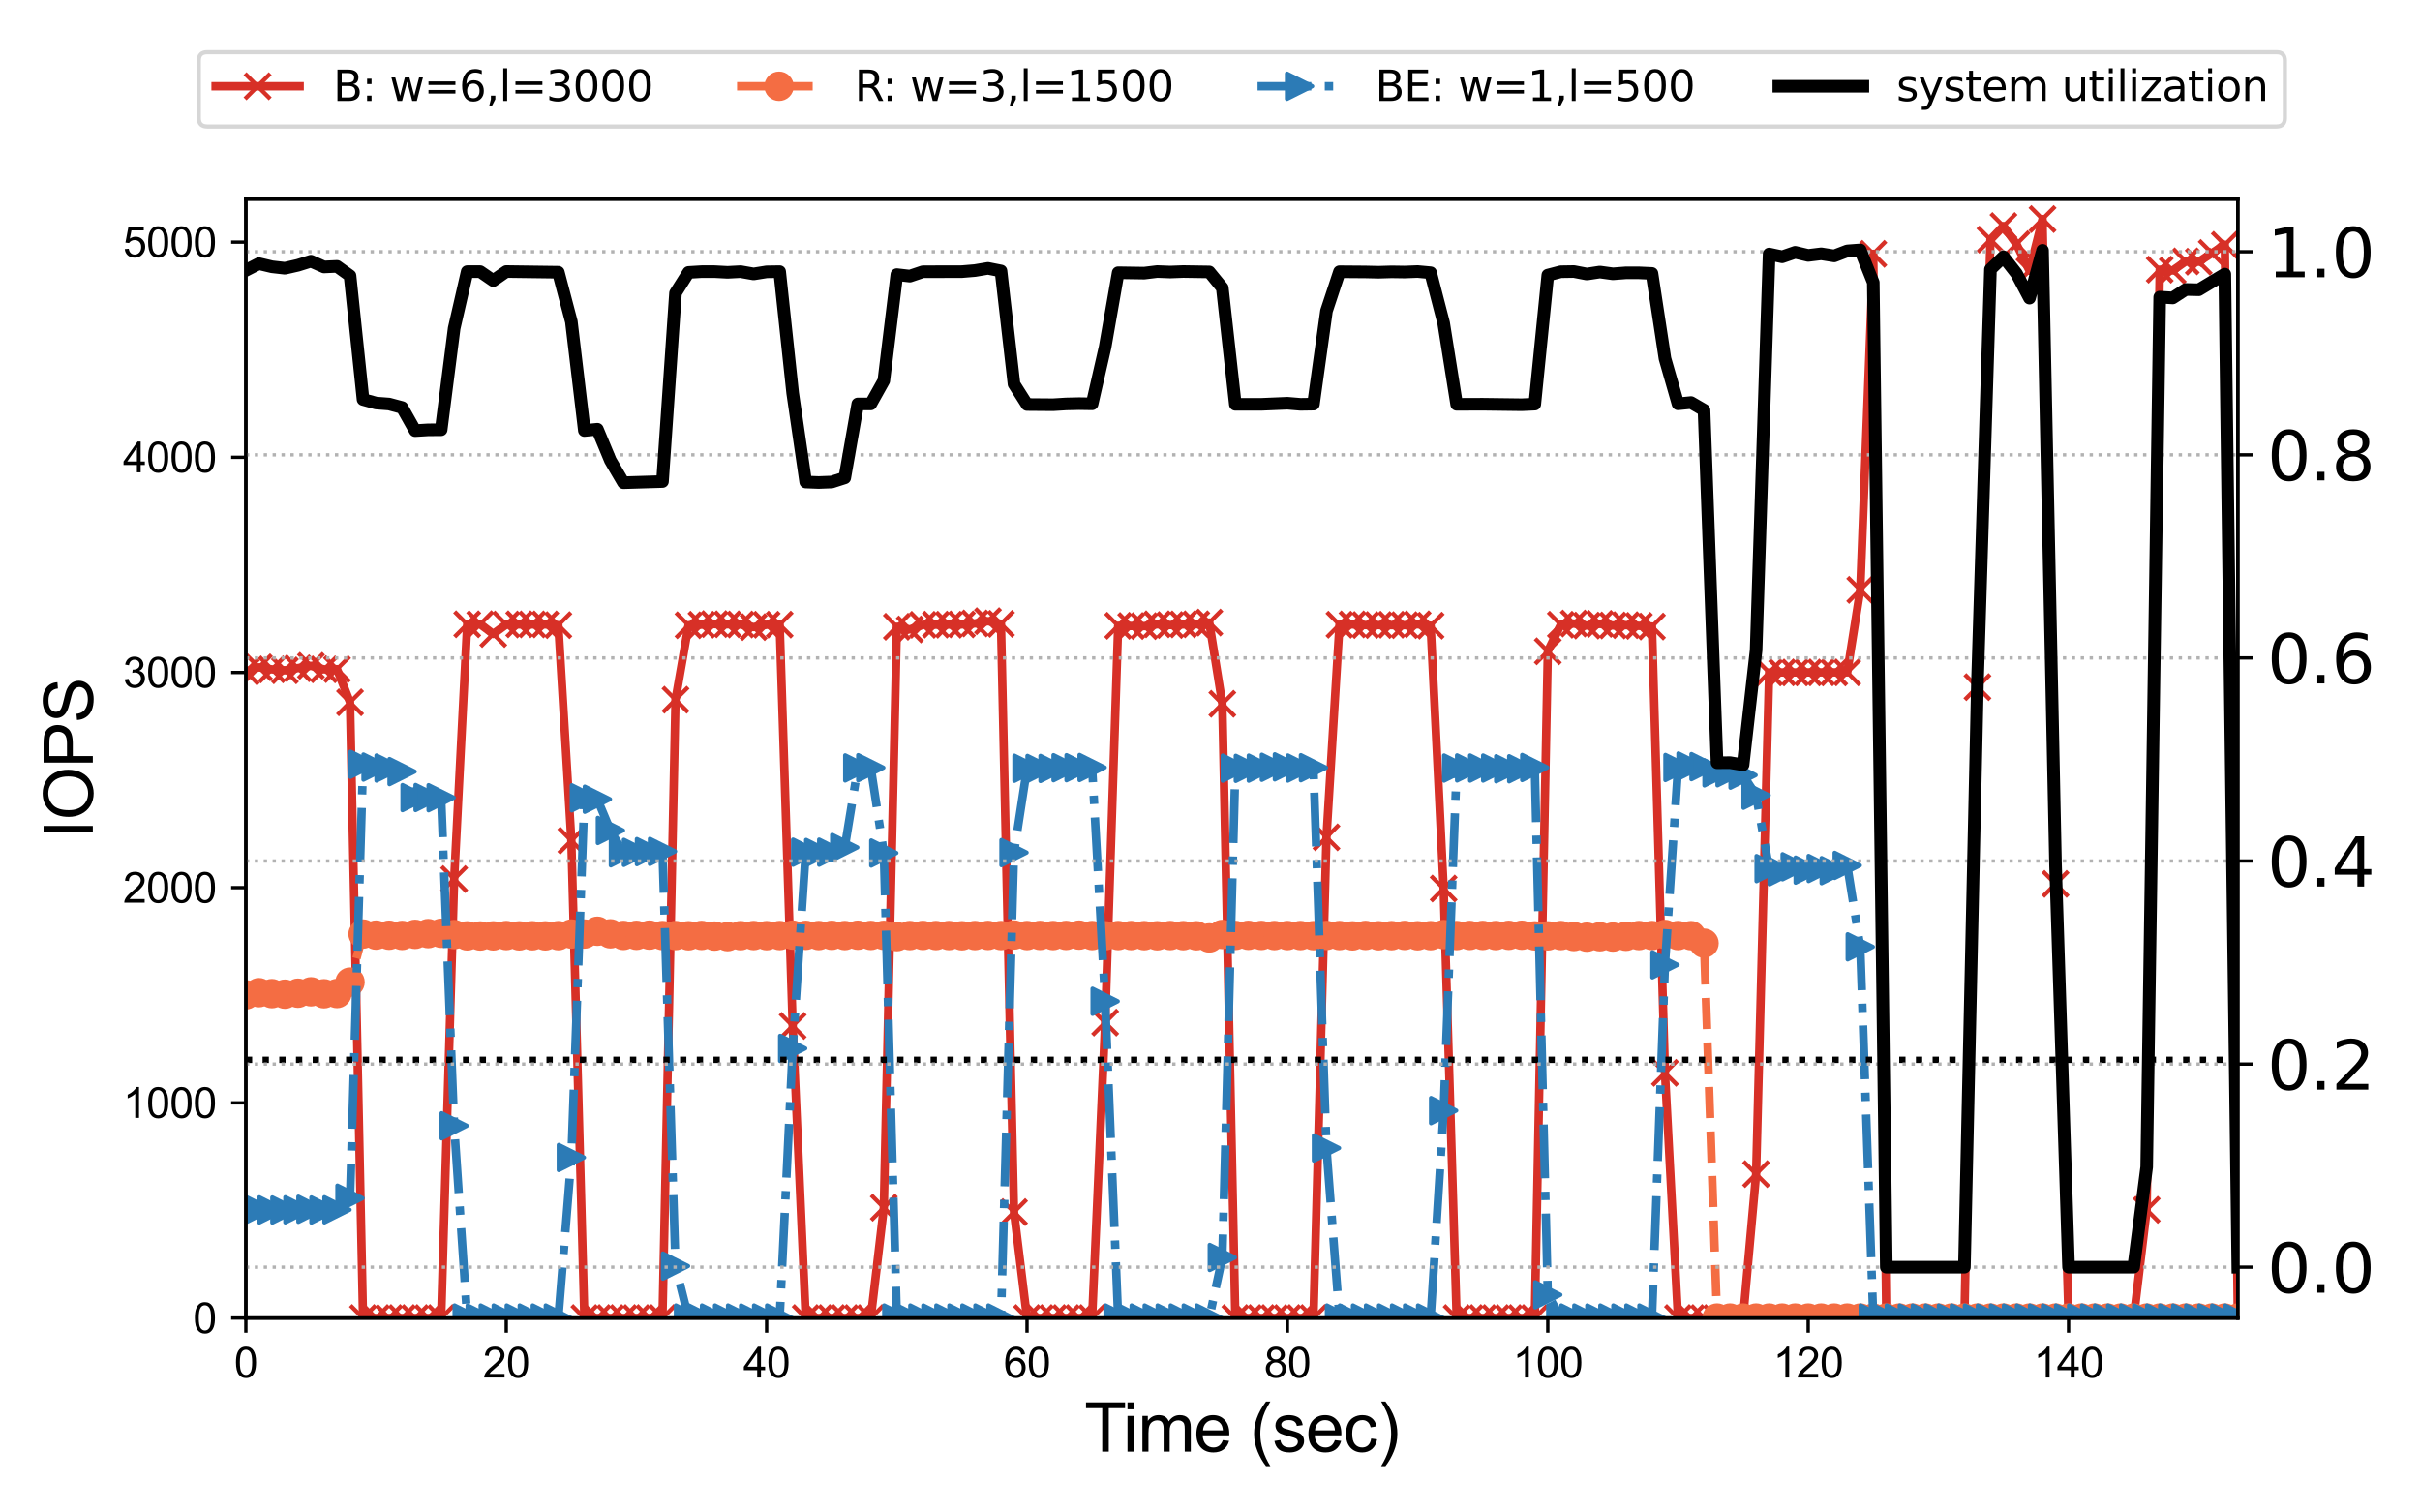 <?xml version="1.0" encoding="utf-8" standalone="no"?>
<!DOCTYPE svg PUBLIC "-//W3C//DTD SVG 1.1//EN"
  "http://www.w3.org/Graphics/SVG/1.1/DTD/svg11.dtd">
<svg height="360pt" version="1.1" viewBox="0 0 576 360" width="576pt" xmlns="http://www.w3.org/2000/svg" xmlns:xlink="http://www.w3.org/1999/xlink">
 <defs>
  <style type="text/css">*{stroke-linecap:butt;stroke-linejoin:round;}</style>
 </defs>
 <g id="figure_1">
  <g id="patch_1">
   <path d="M 0 360 
L 576 360 
L 576 0 
L 0 0 
z
" style="fill:#ffffff;"/>
  </g>
  <g id="axes_1">
   <g id="patch_2">
    <path d="M 58.52 313.72 
L 532.64 313.72 
L 532.64 47.38 
L 58.52 47.38 
z
" style="fill:#ffffff;"/>
   </g>
   <g id="matplotlib.axis_1">
    <g id="xtick_1">
     <g id="line2d_1">
      <defs>
       <path d="M 0 0 
L 0 3.5 
" id="m093436eddc" style="stroke:#000000;stroke-width:0.8;"/>
      </defs>
      <g>
       <use style="stroke:#000000;stroke-width:0.8;" x="58.52" xlink:href="#m093436eddc" y="313.72"/>
      </g>
     </g>
     <g id="text_1">
      <!-- 0 -->
      <g transform="translate(55.74 327.878)scale(0.1 -0.1)">
       <defs>
        <path d="M 266 2259 
Q 266 3072 433 3567 
Q 600 4063 929 4331 
Q 1259 4600 1759 4600 
Q 2128 4600 2406 4451 
Q 2684 4303 2865 4023 
Q 3047 3744 3150 3342 
Q 3253 2941 3253 2259 
Q 3253 1453 3087 958 
Q 2922 463 2592 192 
Q 2263 -78 1759 -78 
Q 1097 -78 719 397 
Q 266 969 266 2259 
z
M 844 2259 
Q 844 1131 1108 757 
Q 1372 384 1759 384 
Q 2147 384 2411 759 
Q 2675 1134 2675 2259 
Q 2675 3391 2411 3762 
Q 2147 4134 1753 4134 
Q 1366 4134 1134 3806 
Q 844 3388 844 2259 
z
" id="ArialMT-30" transform="scale(0.016)"/>
       </defs>
       <use xlink:href="#ArialMT-30"/>
      </g>
     </g>
    </g>
    <g id="xtick_2">
     <g id="line2d_2">
      <g>
       <use style="stroke:#000000;stroke-width:0.8;" x="120.496" xlink:href="#m093436eddc" y="313.72"/>
      </g>
     </g>
     <g id="text_2">
      <!-- 20 -->
      <g transform="translate(114.936 327.878)scale(0.1 -0.1)">
       <defs>
        <path d="M 3222 541 
L 3222 0 
L 194 0 
Q 188 203 259 391 
Q 375 700 629 1000 
Q 884 1300 1366 1694 
Q 2113 2306 2375 2664 
Q 2638 3022 2638 3341 
Q 2638 3675 2398 3904 
Q 2159 4134 1775 4134 
Q 1369 4134 1125 3890 
Q 881 3647 878 3216 
L 300 3275 
Q 359 3922 746 4261 
Q 1134 4600 1788 4600 
Q 2447 4600 2831 4234 
Q 3216 3869 3216 3328 
Q 3216 3053 3103 2787 
Q 2991 2522 2730 2228 
Q 2469 1934 1863 1422 
Q 1356 997 1212 845 
Q 1069 694 975 541 
L 3222 541 
z
" id="ArialMT-32" transform="scale(0.016)"/>
       </defs>
       <use xlink:href="#ArialMT-32"/>
       <use x="55.615" xlink:href="#ArialMT-30"/>
      </g>
     </g>
    </g>
    <g id="xtick_3">
     <g id="line2d_3">
      <g>
       <use style="stroke:#000000;stroke-width:0.8;" x="182.473" xlink:href="#m093436eddc" y="313.72"/>
      </g>
     </g>
     <g id="text_3">
      <!-- 40 -->
      <g transform="translate(176.912 327.878)scale(0.1 -0.1)">
       <defs>
        <path d="M 2069 0 
L 2069 1097 
L 81 1097 
L 81 1613 
L 2172 4581 
L 2631 4581 
L 2631 1613 
L 3250 1613 
L 3250 1097 
L 2631 1097 
L 2631 0 
L 2069 0 
z
M 2069 1613 
L 2069 3678 
L 634 1613 
L 2069 1613 
z
" id="ArialMT-34" transform="scale(0.016)"/>
       </defs>
       <use xlink:href="#ArialMT-34"/>
       <use x="55.615" xlink:href="#ArialMT-30"/>
      </g>
     </g>
    </g>
    <g id="xtick_4">
     <g id="line2d_4">
      <g>
       <use style="stroke:#000000;stroke-width:0.8;" x="244.449" xlink:href="#m093436eddc" y="313.72"/>
      </g>
     </g>
     <g id="text_4">
      <!-- 60 -->
      <g transform="translate(238.888 327.878)scale(0.1 -0.1)">
       <defs>
        <path d="M 3184 3459 
L 2625 3416 
Q 2550 3747 2413 3897 
Q 2184 4138 1850 4138 
Q 1581 4138 1378 3988 
Q 1113 3794 959 3422 
Q 806 3050 800 2363 
Q 1003 2672 1297 2822 
Q 1591 2972 1913 2972 
Q 2475 2972 2870 2558 
Q 3266 2144 3266 1488 
Q 3266 1056 3080 686 
Q 2894 316 2569 119 
Q 2244 -78 1831 -78 
Q 1128 -78 684 439 
Q 241 956 241 2144 
Q 241 3472 731 4075 
Q 1159 4600 1884 4600 
Q 2425 4600 2770 4297 
Q 3116 3994 3184 3459 
z
M 888 1484 
Q 888 1194 1011 928 
Q 1134 663 1356 523 
Q 1578 384 1822 384 
Q 2178 384 2434 671 
Q 2691 959 2691 1453 
Q 2691 1928 2437 2201 
Q 2184 2475 1800 2475 
Q 1419 2475 1153 2201 
Q 888 1928 888 1484 
z
" id="ArialMT-36" transform="scale(0.016)"/>
       </defs>
       <use xlink:href="#ArialMT-36"/>
       <use x="55.615" xlink:href="#ArialMT-30"/>
      </g>
     </g>
    </g>
    <g id="xtick_5">
     <g id="line2d_5">
      <g>
       <use style="stroke:#000000;stroke-width:0.8;" x="306.426" xlink:href="#m093436eddc" y="313.72"/>
      </g>
     </g>
     <g id="text_5">
      <!-- 80 -->
      <g transform="translate(300.865 327.878)scale(0.1 -0.1)">
       <defs>
        <path d="M 1131 2484 
Q 781 2613 612 2850 
Q 444 3088 444 3419 
Q 444 3919 803 4259 
Q 1163 4600 1759 4600 
Q 2359 4600 2725 4251 
Q 3091 3903 3091 3403 
Q 3091 3084 2923 2848 
Q 2756 2613 2416 2484 
Q 2838 2347 3058 2040 
Q 3278 1734 3278 1309 
Q 3278 722 2862 322 
Q 2447 -78 1769 -78 
Q 1091 -78 675 323 
Q 259 725 259 1325 
Q 259 1772 486 2073 
Q 713 2375 1131 2484 
z
M 1019 3438 
Q 1019 3113 1228 2906 
Q 1438 2700 1772 2700 
Q 2097 2700 2305 2904 
Q 2513 3109 2513 3406 
Q 2513 3716 2298 3927 
Q 2084 4138 1766 4138 
Q 1444 4138 1231 3931 
Q 1019 3725 1019 3438 
z
M 838 1322 
Q 838 1081 952 856 
Q 1066 631 1291 507 
Q 1516 384 1775 384 
Q 2178 384 2440 643 
Q 2703 903 2703 1303 
Q 2703 1709 2433 1975 
Q 2163 2241 1756 2241 
Q 1359 2241 1098 1978 
Q 838 1716 838 1322 
z
" id="ArialMT-38" transform="scale(0.016)"/>
       </defs>
       <use xlink:href="#ArialMT-38"/>
       <use x="55.615" xlink:href="#ArialMT-30"/>
      </g>
     </g>
    </g>
    <g id="xtick_6">
     <g id="line2d_6">
      <g>
       <use style="stroke:#000000;stroke-width:0.8;" x="368.402" xlink:href="#m093436eddc" y="313.72"/>
      </g>
     </g>
     <g id="text_6">
      <!-- 100 -->
      <g transform="translate(360.061 327.878)scale(0.1 -0.1)">
       <defs>
        <path d="M 2384 0 
L 1822 0 
L 1822 3584 
Q 1619 3391 1289 3197 
Q 959 3003 697 2906 
L 697 3450 
Q 1169 3672 1522 3987 
Q 1875 4303 2022 4600 
L 2384 4600 
L 2384 0 
z
" id="ArialMT-31" transform="scale(0.016)"/>
       </defs>
       <use xlink:href="#ArialMT-31"/>
       <use x="55.615" xlink:href="#ArialMT-30"/>
       <use x="111.23" xlink:href="#ArialMT-30"/>
      </g>
     </g>
    </g>
    <g id="xtick_7">
     <g id="line2d_7">
      <g>
       <use style="stroke:#000000;stroke-width:0.8;" x="430.379" xlink:href="#m093436eddc" y="313.72"/>
      </g>
     </g>
     <g id="text_7">
      <!-- 120 -->
      <g transform="translate(422.037 327.878)scale(0.1 -0.1)">
       <use xlink:href="#ArialMT-31"/>
       <use x="55.615" xlink:href="#ArialMT-32"/>
       <use x="111.23" xlink:href="#ArialMT-30"/>
      </g>
     </g>
    </g>
    <g id="xtick_8">
     <g id="line2d_8">
      <g>
       <use style="stroke:#000000;stroke-width:0.8;" x="492.355" xlink:href="#m093436eddc" y="313.72"/>
      </g>
     </g>
     <g id="text_8">
      <!-- 140 -->
      <g transform="translate(484.014 327.878)scale(0.1 -0.1)">
       <use xlink:href="#ArialMT-31"/>
       <use x="55.615" xlink:href="#ArialMT-34"/>
       <use x="111.23" xlink:href="#ArialMT-30"/>
      </g>
     </g>
    </g>
    <g id="text_9">
     <!-- Time (sec) -->
     <g transform="translate(258.105 345.513)scale(0.16 -0.16)">
      <defs>
       <path d="M 1659 0 
L 1659 4041 
L 150 4041 
L 150 4581 
L 3781 4581 
L 3781 4041 
L 2266 4041 
L 2266 0 
L 1659 0 
z
" id="ArialMT-54" transform="scale(0.016)"/>
       <path d="M 425 3934 
L 425 4581 
L 988 4581 
L 988 3934 
L 425 3934 
z
M 425 0 
L 425 3319 
L 988 3319 
L 988 0 
L 425 0 
z
" id="ArialMT-69" transform="scale(0.016)"/>
       <path d="M 422 0 
L 422 3319 
L 925 3319 
L 925 2853 
Q 1081 3097 1340 3245 
Q 1600 3394 1931 3394 
Q 2300 3394 2536 3241 
Q 2772 3088 2869 2813 
Q 3263 3394 3894 3394 
Q 4388 3394 4653 3120 
Q 4919 2847 4919 2278 
L 4919 0 
L 4359 0 
L 4359 2091 
Q 4359 2428 4304 2576 
Q 4250 2725 4106 2815 
Q 3963 2906 3769 2906 
Q 3419 2906 3187 2673 
Q 2956 2441 2956 1928 
L 2956 0 
L 2394 0 
L 2394 2156 
Q 2394 2531 2256 2718 
Q 2119 2906 1806 2906 
Q 1569 2906 1367 2781 
Q 1166 2656 1075 2415 
Q 984 2175 984 1722 
L 984 0 
L 422 0 
z
" id="ArialMT-6d" transform="scale(0.016)"/>
       <path d="M 2694 1069 
L 3275 997 
Q 3138 488 2766 206 
Q 2394 -75 1816 -75 
Q 1088 -75 661 373 
Q 234 822 234 1631 
Q 234 2469 665 2931 
Q 1097 3394 1784 3394 
Q 2450 3394 2872 2941 
Q 3294 2488 3294 1666 
Q 3294 1616 3291 1516 
L 816 1516 
Q 847 969 1125 678 
Q 1403 388 1819 388 
Q 2128 388 2347 550 
Q 2566 713 2694 1069 
z
M 847 1978 
L 2700 1978 
Q 2663 2397 2488 2606 
Q 2219 2931 1791 2931 
Q 1403 2931 1139 2672 
Q 875 2413 847 1978 
z
" id="ArialMT-65" transform="scale(0.016)"/>
       <path id="ArialMT-20" transform="scale(0.016)"/>
       <path d="M 1497 -1347 
Q 1031 -759 709 28 
Q 388 816 388 1659 
Q 388 2403 628 3084 
Q 909 3875 1497 4659 
L 1900 4659 
Q 1522 4009 1400 3731 
Q 1209 3300 1100 2831 
Q 966 2247 966 1656 
Q 966 153 1900 -1347 
L 1497 -1347 
z
" id="ArialMT-28" transform="scale(0.016)"/>
       <path d="M 197 991 
L 753 1078 
Q 800 744 1014 566 
Q 1228 388 1613 388 
Q 2000 388 2187 545 
Q 2375 703 2375 916 
Q 2375 1106 2209 1216 
Q 2094 1291 1634 1406 
Q 1016 1563 777 1677 
Q 538 1791 414 1992 
Q 291 2194 291 2438 
Q 291 2659 392 2848 
Q 494 3038 669 3163 
Q 800 3259 1026 3326 
Q 1253 3394 1513 3394 
Q 1903 3394 2198 3281 
Q 2494 3169 2634 2976 
Q 2775 2784 2828 2463 
L 2278 2388 
Q 2241 2644 2061 2787 
Q 1881 2931 1553 2931 
Q 1166 2931 1000 2803 
Q 834 2675 834 2503 
Q 834 2394 903 2306 
Q 972 2216 1119 2156 
Q 1203 2125 1616 2013 
Q 2213 1853 2448 1751 
Q 2684 1650 2818 1456 
Q 2953 1263 2953 975 
Q 2953 694 2789 445 
Q 2625 197 2315 61 
Q 2006 -75 1616 -75 
Q 969 -75 630 194 
Q 291 463 197 991 
z
" id="ArialMT-73" transform="scale(0.016)"/>
       <path d="M 2588 1216 
L 3141 1144 
Q 3050 572 2676 248 
Q 2303 -75 1759 -75 
Q 1078 -75 664 370 
Q 250 816 250 1647 
Q 250 2184 428 2587 
Q 606 2991 970 3192 
Q 1334 3394 1763 3394 
Q 2303 3394 2647 3120 
Q 2991 2847 3088 2344 
L 2541 2259 
Q 2463 2594 2264 2762 
Q 2066 2931 1784 2931 
Q 1359 2931 1093 2626 
Q 828 2322 828 1663 
Q 828 994 1084 691 
Q 1341 388 1753 388 
Q 2084 388 2306 591 
Q 2528 794 2588 1216 
z
" id="ArialMT-63" transform="scale(0.016)"/>
       <path d="M 791 -1347 
L 388 -1347 
Q 1322 153 1322 1656 
Q 1322 2244 1188 2822 
Q 1081 3291 891 3722 
Q 769 4003 388 4659 
L 791 4659 
Q 1378 3875 1659 3084 
Q 1900 2403 1900 1659 
Q 1900 816 1576 28 
Q 1253 -759 791 -1347 
z
" id="ArialMT-29" transform="scale(0.016)"/>
      </defs>
      <use xlink:href="#ArialMT-54"/>
      <use x="57.334" xlink:href="#ArialMT-69"/>
      <use x="79.551" xlink:href="#ArialMT-6d"/>
      <use x="162.852" xlink:href="#ArialMT-65"/>
      <use x="218.467" xlink:href="#ArialMT-20"/>
      <use x="246.25" xlink:href="#ArialMT-28"/>
      <use x="279.551" xlink:href="#ArialMT-73"/>
      <use x="329.551" xlink:href="#ArialMT-65"/>
      <use x="385.166" xlink:href="#ArialMT-63"/>
      <use x="435.166" xlink:href="#ArialMT-29"/>
     </g>
    </g>
   </g>
   <g id="matplotlib.axis_2">
    <g id="ytick_1">
     <g id="line2d_9">
      <defs>
       <path d="M 0 0 
L -3.5 0 
" id="md4b4301246" style="stroke:#000000;stroke-width:0.8;"/>
      </defs>
      <g>
       <use style="stroke:#000000;stroke-width:0.8;" x="58.52" xlink:href="#md4b4301246" y="313.72"/>
      </g>
     </g>
     <g id="text_10">
      <!-- 0 -->
      <g transform="translate(45.959 317.299)scale(0.1 -0.1)">
       <use xlink:href="#ArialMT-30"/>
      </g>
     </g>
    </g>
    <g id="ytick_2">
     <g id="line2d_10">
      <g>
       <use style="stroke:#000000;stroke-width:0.8;" x="58.52" xlink:href="#md4b4301246" y="262.501"/>
      </g>
     </g>
     <g id="text_11">
      <!-- 1000 -->
      <g transform="translate(29.276 266.08)scale(0.1 -0.1)">
       <use xlink:href="#ArialMT-31"/>
       <use x="55.615" xlink:href="#ArialMT-30"/>
       <use x="111.23" xlink:href="#ArialMT-30"/>
       <use x="166.846" xlink:href="#ArialMT-30"/>
      </g>
     </g>
    </g>
    <g id="ytick_3">
     <g id="line2d_11">
      <g>
       <use style="stroke:#000000;stroke-width:0.8;" x="58.52" xlink:href="#md4b4301246" y="211.282"/>
      </g>
     </g>
     <g id="text_12">
      <!-- 2000 -->
      <g transform="translate(29.276 214.86)scale(0.1 -0.1)">
       <use xlink:href="#ArialMT-32"/>
       <use x="55.615" xlink:href="#ArialMT-30"/>
       <use x="111.23" xlink:href="#ArialMT-30"/>
       <use x="166.846" xlink:href="#ArialMT-30"/>
      </g>
     </g>
    </g>
    <g id="ytick_4">
     <g id="line2d_12">
      <g>
       <use style="stroke:#000000;stroke-width:0.8;" x="58.52" xlink:href="#md4b4301246" y="160.062"/>
      </g>
     </g>
     <g id="text_13">
      <!-- 3000 -->
      <g transform="translate(29.276 163.641)scale(0.1 -0.1)">
       <defs>
        <path d="M 269 1209 
L 831 1284 
Q 928 806 1161 595 
Q 1394 384 1728 384 
Q 2125 384 2398 659 
Q 2672 934 2672 1341 
Q 2672 1728 2419 1979 
Q 2166 2231 1775 2231 
Q 1616 2231 1378 2169 
L 1441 2663 
Q 1497 2656 1531 2656 
Q 1891 2656 2178 2843 
Q 2466 3031 2466 3422 
Q 2466 3731 2256 3934 
Q 2047 4138 1716 4138 
Q 1388 4138 1169 3931 
Q 950 3725 888 3313 
L 325 3413 
Q 428 3978 793 4289 
Q 1159 4600 1703 4600 
Q 2078 4600 2393 4439 
Q 2709 4278 2876 4000 
Q 3044 3722 3044 3409 
Q 3044 3113 2884 2869 
Q 2725 2625 2413 2481 
Q 2819 2388 3044 2092 
Q 3269 1797 3269 1353 
Q 3269 753 2831 336 
Q 2394 -81 1725 -81 
Q 1122 -81 723 278 
Q 325 638 269 1209 
z
" id="ArialMT-33" transform="scale(0.016)"/>
       </defs>
       <use xlink:href="#ArialMT-33"/>
       <use x="55.615" xlink:href="#ArialMT-30"/>
       <use x="111.23" xlink:href="#ArialMT-30"/>
       <use x="166.846" xlink:href="#ArialMT-30"/>
      </g>
     </g>
    </g>
    <g id="ytick_5">
     <g id="line2d_13">
      <g>
       <use style="stroke:#000000;stroke-width:0.8;" x="58.52" xlink:href="#md4b4301246" y="108.843"/>
      </g>
     </g>
     <g id="text_14">
      <!-- 4000 -->
      <g transform="translate(29.276 112.422)scale(0.1 -0.1)">
       <use xlink:href="#ArialMT-34"/>
       <use x="55.615" xlink:href="#ArialMT-30"/>
       <use x="111.23" xlink:href="#ArialMT-30"/>
       <use x="166.846" xlink:href="#ArialMT-30"/>
      </g>
     </g>
    </g>
    <g id="ytick_6">
     <g id="line2d_14">
      <g>
       <use style="stroke:#000000;stroke-width:0.8;" x="58.52" xlink:href="#md4b4301246" y="57.624"/>
      </g>
     </g>
     <g id="text_15">
      <!-- 5000 -->
      <g transform="translate(29.276 61.203)scale(0.1 -0.1)">
       <defs>
        <path d="M 266 1200 
L 856 1250 
Q 922 819 1161 601 
Q 1400 384 1738 384 
Q 2144 384 2425 690 
Q 2706 997 2706 1503 
Q 2706 1984 2436 2262 
Q 2166 2541 1728 2541 
Q 1456 2541 1237 2417 
Q 1019 2294 894 2097 
L 366 2166 
L 809 4519 
L 3088 4519 
L 3088 3981 
L 1259 3981 
L 1013 2750 
Q 1425 3038 1878 3038 
Q 2478 3038 2890 2622 
Q 3303 2206 3303 1553 
Q 3303 931 2941 478 
Q 2500 -78 1738 -78 
Q 1113 -78 717 272 
Q 322 622 266 1200 
z
" id="ArialMT-35" transform="scale(0.016)"/>
       </defs>
       <use xlink:href="#ArialMT-35"/>
       <use x="55.615" xlink:href="#ArialMT-30"/>
       <use x="111.23" xlink:href="#ArialMT-30"/>
       <use x="166.846" xlink:href="#ArialMT-30"/>
      </g>
     </g>
    </g>
    <g id="text_16">
     <!-- IOPS -->
     <g transform="translate(22.096 199.667)rotate(-90)scale(0.16 -0.16)">
      <defs>
       <path d="M 597 0 
L 597 4581 
L 1203 4581 
L 1203 0 
L 597 0 
z
" id="ArialMT-49" transform="scale(0.016)"/>
       <path d="M 309 2231 
Q 309 3372 921 4017 
Q 1534 4663 2503 4663 
Q 3138 4663 3647 4359 
Q 4156 4056 4423 3514 
Q 4691 2972 4691 2284 
Q 4691 1588 4409 1038 
Q 4128 488 3612 205 
Q 3097 -78 2500 -78 
Q 1853 -78 1343 234 
Q 834 547 571 1087 
Q 309 1628 309 2231 
z
M 934 2222 
Q 934 1394 1379 917 
Q 1825 441 2497 441 
Q 3181 441 3623 922 
Q 4066 1403 4066 2288 
Q 4066 2847 3877 3264 
Q 3688 3681 3323 3911 
Q 2959 4141 2506 4141 
Q 1863 4141 1398 3698 
Q 934 3256 934 2222 
z
" id="ArialMT-4f" transform="scale(0.016)"/>
       <path d="M 494 0 
L 494 4581 
L 2222 4581 
Q 2678 4581 2919 4538 
Q 3256 4481 3484 4323 
Q 3713 4166 3852 3881 
Q 3991 3597 3991 3256 
Q 3991 2672 3619 2267 
Q 3247 1863 2275 1863 
L 1100 1863 
L 1100 0 
L 494 0 
z
M 1100 2403 
L 2284 2403 
Q 2872 2403 3119 2622 
Q 3366 2841 3366 3238 
Q 3366 3525 3220 3729 
Q 3075 3934 2838 4000 
Q 2684 4041 2272 4041 
L 1100 4041 
L 1100 2403 
z
" id="ArialMT-50" transform="scale(0.016)"/>
       <path d="M 288 1472 
L 859 1522 
Q 900 1178 1048 958 
Q 1197 738 1509 602 
Q 1822 466 2213 466 
Q 2559 466 2825 569 
Q 3091 672 3220 851 
Q 3350 1031 3350 1244 
Q 3350 1459 3225 1620 
Q 3100 1781 2813 1891 
Q 2628 1963 1997 2114 
Q 1366 2266 1113 2400 
Q 784 2572 623 2826 
Q 463 3081 463 3397 
Q 463 3744 659 4045 
Q 856 4347 1234 4503 
Q 1613 4659 2075 4659 
Q 2584 4659 2973 4495 
Q 3363 4331 3572 4012 
Q 3781 3694 3797 3291 
L 3216 3247 
Q 3169 3681 2898 3903 
Q 2628 4125 2100 4125 
Q 1550 4125 1298 3923 
Q 1047 3722 1047 3438 
Q 1047 3191 1225 3031 
Q 1400 2872 2139 2705 
Q 2878 2538 3153 2413 
Q 3553 2228 3743 1945 
Q 3934 1663 3934 1294 
Q 3934 928 3725 604 
Q 3516 281 3123 101 
Q 2731 -78 2241 -78 
Q 1619 -78 1198 103 
Q 778 284 539 648 
Q 300 1013 288 1472 
z
" id="ArialMT-53" transform="scale(0.016)"/>
      </defs>
      <use xlink:href="#ArialMT-49"/>
      <use x="27.783" xlink:href="#ArialMT-4f"/>
      <use x="105.566" xlink:href="#ArialMT-50"/>
      <use x="172.266" xlink:href="#ArialMT-53"/>
     </g>
    </g>
   </g>
   <g id="line2d_15">
    <path clip-path="url(#p8a280d9ce1)" d="M 58.52 159.857 
L 61.619 158.833 
L 64.718 159.32 
L 67.816 159.55 
L 74.014 158.475 
L 77.113 159.32 
L 80.212 159.268 
L 83.311 167.156 
L 86.409 313.72 
L 105.002 313.72 
L 108.101 209.233 
L 111.2 148.589 
L 114.299 148.564 
L 117.398 150.894 
L 120.496 148.64 
L 126.694 148.615 
L 129.793 148.615 
L 132.892 148.794 
L 135.991 200.09 
L 139.089 313.72 
L 157.682 313.72 
L 160.781 166.542 
L 163.88 148.82 
L 170.078 148.538 
L 176.275 148.64 
L 179.374 149.255 
L 182.473 148.692 
L 185.572 148.666 
L 188.671 244.19 
L 191.769 313.72 
L 207.264 313.72 
L 210.362 287.445 
L 213.461 149.178 
L 216.56 149.818 
L 219.659 148.717 
L 228.955 148.615 
L 232.054 148.384 
L 235.153 147.847 
L 238.252 148.487 
L 241.351 288.495 
L 244.449 313.72 
L 259.944 313.72 
L 263.042 243.396 
L 266.141 148.948 
L 272.339 149.025 
L 275.438 148.589 
L 278.536 148.768 
L 281.635 148.615 
L 284.734 148.589 
L 287.833 148.179 
L 290.932 167.515 
L 294.031 313.72 
L 312.624 313.72 
L 315.722 199.296 
L 318.821 148.692 
L 321.92 148.615 
L 325.019 148.768 
L 334.315 148.794 
L 337.414 148.589 
L 340.513 148.922 
L 343.612 211.486 
L 346.711 313.72 
L 365.304 313.72 
L 368.402 155.017 
L 371.501 148.692 
L 374.6 148.41 
L 377.699 148.897 
L 380.798 148.487 
L 383.896 148.871 
L 386.995 148.794 
L 393.193 149.127 
L 396.292 255.356 
L 399.391 313.72 
L 414.885 313.72 
L 417.984 279.454 
L 421.082 160.062 
L 433.478 160.037 
L 439.675 160.037 
L 442.774 140.394 
L 445.873 60.415 
L 448.972 313.72 
L 467.565 313.72 
L 470.664 163.545 
L 473.762 57.035 
L 476.861 53.808 
L 479.96 58.11 
L 483.059 64.436 
L 486.158 52.143 
L 489.256 210.385 
L 492.355 313.72 
L 507.849 313.72 
L 510.948 287.957 
L 514.047 64.18 
L 517.146 64.385 
L 520.245 62.208 
L 523.344 62.285 
L 529.541 58.264 
L 532.64 313.72 
L 532.64 313.72 
" style="fill:none;stroke:#d73027;stroke-linecap:square;stroke-width:2;"/>
    <defs>
     <path d="M -3 3 
L 3 -3 
M -3 -3 
L 3 3 
" id="m9b8caf415c" style="stroke:#d73027;"/>
    </defs>
    <g clip-path="url(#p8a280d9ce1)">
     <use style="fill:#d73027;stroke:#d73027;" x="58.52" xlink:href="#m9b8caf415c" y="159.857"/>
     <use style="fill:#d73027;stroke:#d73027;" x="61.619" xlink:href="#m9b8caf415c" y="158.833"/>
     <use style="fill:#d73027;stroke:#d73027;" x="64.718" xlink:href="#m9b8caf415c" y="159.32"/>
     <use style="fill:#d73027;stroke:#d73027;" x="67.816" xlink:href="#m9b8caf415c" y="159.55"/>
     <use style="fill:#d73027;stroke:#d73027;" x="70.915" xlink:href="#m9b8caf415c" y="159.064"/>
     <use style="fill:#d73027;stroke:#d73027;" x="74.014" xlink:href="#m9b8caf415c" y="158.475"/>
     <use style="fill:#d73027;stroke:#d73027;" x="77.113" xlink:href="#m9b8caf415c" y="159.32"/>
     <use style="fill:#d73027;stroke:#d73027;" x="80.212" xlink:href="#m9b8caf415c" y="159.268"/>
     <use style="fill:#d73027;stroke:#d73027;" x="83.311" xlink:href="#m9b8caf415c" y="167.156"/>
     <use style="fill:#d73027;stroke:#d73027;" x="86.409" xlink:href="#m9b8caf415c" y="313.72"/>
     <use style="fill:#d73027;stroke:#d73027;" x="89.508" xlink:href="#m9b8caf415c" y="313.72"/>
     <use style="fill:#d73027;stroke:#d73027;" x="92.607" xlink:href="#m9b8caf415c" y="313.72"/>
     <use style="fill:#d73027;stroke:#d73027;" x="95.706" xlink:href="#m9b8caf415c" y="313.72"/>
     <use style="fill:#d73027;stroke:#d73027;" x="98.805" xlink:href="#m9b8caf415c" y="313.72"/>
     <use style="fill:#d73027;stroke:#d73027;" x="101.904" xlink:href="#m9b8caf415c" y="313.72"/>
     <use style="fill:#d73027;stroke:#d73027;" x="105.002" xlink:href="#m9b8caf415c" y="313.72"/>
     <use style="fill:#d73027;stroke:#d73027;" x="108.101" xlink:href="#m9b8caf415c" y="209.233"/>
     <use style="fill:#d73027;stroke:#d73027;" x="111.2" xlink:href="#m9b8caf415c" y="148.589"/>
     <use style="fill:#d73027;stroke:#d73027;" x="114.299" xlink:href="#m9b8caf415c" y="148.564"/>
     <use style="fill:#d73027;stroke:#d73027;" x="117.398" xlink:href="#m9b8caf415c" y="150.894"/>
     <use style="fill:#d73027;stroke:#d73027;" x="120.496" xlink:href="#m9b8caf415c" y="148.64"/>
     <use style="fill:#d73027;stroke:#d73027;" x="123.595" xlink:href="#m9b8caf415c" y="148.589"/>
     <use style="fill:#d73027;stroke:#d73027;" x="126.694" xlink:href="#m9b8caf415c" y="148.615"/>
     <use style="fill:#d73027;stroke:#d73027;" x="129.793" xlink:href="#m9b8caf415c" y="148.615"/>
     <use style="fill:#d73027;stroke:#d73027;" x="132.892" xlink:href="#m9b8caf415c" y="148.794"/>
     <use style="fill:#d73027;stroke:#d73027;" x="135.991" xlink:href="#m9b8caf415c" y="200.09"/>
     <use style="fill:#d73027;stroke:#d73027;" x="139.089" xlink:href="#m9b8caf415c" y="313.72"/>
     <use style="fill:#d73027;stroke:#d73027;" x="142.188" xlink:href="#m9b8caf415c" y="313.72"/>
     <use style="fill:#d73027;stroke:#d73027;" x="145.287" xlink:href="#m9b8caf415c" y="313.72"/>
     <use style="fill:#d73027;stroke:#d73027;" x="148.386" xlink:href="#m9b8caf415c" y="313.72"/>
     <use style="fill:#d73027;stroke:#d73027;" x="151.485" xlink:href="#m9b8caf415c" y="313.72"/>
     <use style="fill:#d73027;stroke:#d73027;" x="154.584" xlink:href="#m9b8caf415c" y="313.72"/>
     <use style="fill:#d73027;stroke:#d73027;" x="157.682" xlink:href="#m9b8caf415c" y="313.72"/>
     <use style="fill:#d73027;stroke:#d73027;" x="160.781" xlink:href="#m9b8caf415c" y="166.542"/>
     <use style="fill:#d73027;stroke:#d73027;" x="163.88" xlink:href="#m9b8caf415c" y="148.82"/>
     <use style="fill:#d73027;stroke:#d73027;" x="166.979" xlink:href="#m9b8caf415c" y="148.692"/>
     <use style="fill:#d73027;stroke:#d73027;" x="170.078" xlink:href="#m9b8caf415c" y="148.538"/>
     <use style="fill:#d73027;stroke:#d73027;" x="173.176" xlink:href="#m9b8caf415c" y="148.589"/>
     <use style="fill:#d73027;stroke:#d73027;" x="176.275" xlink:href="#m9b8caf415c" y="148.64"/>
     <use style="fill:#d73027;stroke:#d73027;" x="179.374" xlink:href="#m9b8caf415c" y="149.255"/>
     <use style="fill:#d73027;stroke:#d73027;" x="182.473" xlink:href="#m9b8caf415c" y="148.692"/>
     <use style="fill:#d73027;stroke:#d73027;" x="185.572" xlink:href="#m9b8caf415c" y="148.666"/>
     <use style="fill:#d73027;stroke:#d73027;" x="188.671" xlink:href="#m9b8caf415c" y="244.19"/>
     <use style="fill:#d73027;stroke:#d73027;" x="191.769" xlink:href="#m9b8caf415c" y="313.72"/>
     <use style="fill:#d73027;stroke:#d73027;" x="194.868" xlink:href="#m9b8caf415c" y="313.72"/>
     <use style="fill:#d73027;stroke:#d73027;" x="197.967" xlink:href="#m9b8caf415c" y="313.72"/>
     <use style="fill:#d73027;stroke:#d73027;" x="201.066" xlink:href="#m9b8caf415c" y="313.72"/>
     <use style="fill:#d73027;stroke:#d73027;" x="204.165" xlink:href="#m9b8caf415c" y="313.72"/>
     <use style="fill:#d73027;stroke:#d73027;" x="207.264" xlink:href="#m9b8caf415c" y="313.72"/>
     <use style="fill:#d73027;stroke:#d73027;" x="210.362" xlink:href="#m9b8caf415c" y="287.445"/>
     <use style="fill:#d73027;stroke:#d73027;" x="213.461" xlink:href="#m9b8caf415c" y="149.178"/>
     <use style="fill:#d73027;stroke:#d73027;" x="216.56" xlink:href="#m9b8caf415c" y="149.818"/>
     <use style="fill:#d73027;stroke:#d73027;" x="219.659" xlink:href="#m9b8caf415c" y="148.717"/>
     <use style="fill:#d73027;stroke:#d73027;" x="222.758" xlink:href="#m9b8caf415c" y="148.666"/>
     <use style="fill:#d73027;stroke:#d73027;" x="225.856" xlink:href="#m9b8caf415c" y="148.692"/>
     <use style="fill:#d73027;stroke:#d73027;" x="228.955" xlink:href="#m9b8caf415c" y="148.615"/>
     <use style="fill:#d73027;stroke:#d73027;" x="232.054" xlink:href="#m9b8caf415c" y="148.384"/>
     <use style="fill:#d73027;stroke:#d73027;" x="235.153" xlink:href="#m9b8caf415c" y="147.847"/>
     <use style="fill:#d73027;stroke:#d73027;" x="238.252" xlink:href="#m9b8caf415c" y="148.487"/>
     <use style="fill:#d73027;stroke:#d73027;" x="241.351" xlink:href="#m9b8caf415c" y="288.495"/>
     <use style="fill:#d73027;stroke:#d73027;" x="244.449" xlink:href="#m9b8caf415c" y="313.72"/>
     <use style="fill:#d73027;stroke:#d73027;" x="247.548" xlink:href="#m9b8caf415c" y="313.72"/>
     <use style="fill:#d73027;stroke:#d73027;" x="250.647" xlink:href="#m9b8caf415c" y="313.72"/>
     <use style="fill:#d73027;stroke:#d73027;" x="253.746" xlink:href="#m9b8caf415c" y="313.72"/>
     <use style="fill:#d73027;stroke:#d73027;" x="256.845" xlink:href="#m9b8caf415c" y="313.72"/>
     <use style="fill:#d73027;stroke:#d73027;" x="259.944" xlink:href="#m9b8caf415c" y="313.72"/>
     <use style="fill:#d73027;stroke:#d73027;" x="263.042" xlink:href="#m9b8caf415c" y="243.396"/>
     <use style="fill:#d73027;stroke:#d73027;" x="266.141" xlink:href="#m9b8caf415c" y="148.948"/>
     <use style="fill:#d73027;stroke:#d73027;" x="269.24" xlink:href="#m9b8caf415c" y="148.999"/>
     <use style="fill:#d73027;stroke:#d73027;" x="272.339" xlink:href="#m9b8caf415c" y="149.025"/>
     <use style="fill:#d73027;stroke:#d73027;" x="275.438" xlink:href="#m9b8caf415c" y="148.589"/>
     <use style="fill:#d73027;stroke:#d73027;" x="278.536" xlink:href="#m9b8caf415c" y="148.768"/>
     <use style="fill:#d73027;stroke:#d73027;" x="281.635" xlink:href="#m9b8caf415c" y="148.615"/>
     <use style="fill:#d73027;stroke:#d73027;" x="284.734" xlink:href="#m9b8caf415c" y="148.589"/>
     <use style="fill:#d73027;stroke:#d73027;" x="287.833" xlink:href="#m9b8caf415c" y="148.179"/>
     <use style="fill:#d73027;stroke:#d73027;" x="290.932" xlink:href="#m9b8caf415c" y="167.515"/>
     <use style="fill:#d73027;stroke:#d73027;" x="294.031" xlink:href="#m9b8caf415c" y="313.72"/>
     <use style="fill:#d73027;stroke:#d73027;" x="297.129" xlink:href="#m9b8caf415c" y="313.72"/>
     <use style="fill:#d73027;stroke:#d73027;" x="300.228" xlink:href="#m9b8caf415c" y="313.72"/>
     <use style="fill:#d73027;stroke:#d73027;" x="303.327" xlink:href="#m9b8caf415c" y="313.72"/>
     <use style="fill:#d73027;stroke:#d73027;" x="306.426" xlink:href="#m9b8caf415c" y="313.72"/>
     <use style="fill:#d73027;stroke:#d73027;" x="309.525" xlink:href="#m9b8caf415c" y="313.72"/>
     <use style="fill:#d73027;stroke:#d73027;" x="312.624" xlink:href="#m9b8caf415c" y="313.72"/>
     <use style="fill:#d73027;stroke:#d73027;" x="315.722" xlink:href="#m9b8caf415c" y="199.296"/>
     <use style="fill:#d73027;stroke:#d73027;" x="318.821" xlink:href="#m9b8caf415c" y="148.692"/>
     <use style="fill:#d73027;stroke:#d73027;" x="321.92" xlink:href="#m9b8caf415c" y="148.615"/>
     <use style="fill:#d73027;stroke:#d73027;" x="325.019" xlink:href="#m9b8caf415c" y="148.768"/>
     <use style="fill:#d73027;stroke:#d73027;" x="328.118" xlink:href="#m9b8caf415c" y="148.768"/>
     <use style="fill:#d73027;stroke:#d73027;" x="331.216" xlink:href="#m9b8caf415c" y="148.692"/>
     <use style="fill:#d73027;stroke:#d73027;" x="334.315" xlink:href="#m9b8caf415c" y="148.794"/>
     <use style="fill:#d73027;stroke:#d73027;" x="337.414" xlink:href="#m9b8caf415c" y="148.589"/>
     <use style="fill:#d73027;stroke:#d73027;" x="340.513" xlink:href="#m9b8caf415c" y="148.922"/>
     <use style="fill:#d73027;stroke:#d73027;" x="343.612" xlink:href="#m9b8caf415c" y="211.486"/>
     <use style="fill:#d73027;stroke:#d73027;" x="346.711" xlink:href="#m9b8caf415c" y="313.72"/>
     <use style="fill:#d73027;stroke:#d73027;" x="349.809" xlink:href="#m9b8caf415c" y="313.72"/>
     <use style="fill:#d73027;stroke:#d73027;" x="352.908" xlink:href="#m9b8caf415c" y="313.72"/>
     <use style="fill:#d73027;stroke:#d73027;" x="356.007" xlink:href="#m9b8caf415c" y="313.72"/>
     <use style="fill:#d73027;stroke:#d73027;" x="359.106" xlink:href="#m9b8caf415c" y="313.72"/>
     <use style="fill:#d73027;stroke:#d73027;" x="362.205" xlink:href="#m9b8caf415c" y="313.72"/>
     <use style="fill:#d73027;stroke:#d73027;" x="365.304" xlink:href="#m9b8caf415c" y="313.72"/>
     <use style="fill:#d73027;stroke:#d73027;" x="368.402" xlink:href="#m9b8caf415c" y="155.017"/>
     <use style="fill:#d73027;stroke:#d73027;" x="371.501" xlink:href="#m9b8caf415c" y="148.692"/>
     <use style="fill:#d73027;stroke:#d73027;" x="374.6" xlink:href="#m9b8caf415c" y="148.41"/>
     <use style="fill:#d73027;stroke:#d73027;" x="377.699" xlink:href="#m9b8caf415c" y="148.897"/>
     <use style="fill:#d73027;stroke:#d73027;" x="380.798" xlink:href="#m9b8caf415c" y="148.487"/>
     <use style="fill:#d73027;stroke:#d73027;" x="383.896" xlink:href="#m9b8caf415c" y="148.871"/>
     <use style="fill:#d73027;stroke:#d73027;" x="386.995" xlink:href="#m9b8caf415c" y="148.794"/>
     <use style="fill:#d73027;stroke:#d73027;" x="390.094" xlink:href="#m9b8caf415c" y="148.973"/>
     <use style="fill:#d73027;stroke:#d73027;" x="393.193" xlink:href="#m9b8caf415c" y="149.127"/>
     <use style="fill:#d73027;stroke:#d73027;" x="396.292" xlink:href="#m9b8caf415c" y="255.356"/>
     <use style="fill:#d73027;stroke:#d73027;" x="399.391" xlink:href="#m9b8caf415c" y="313.72"/>
     <use style="fill:#d73027;stroke:#d73027;" x="402.489" xlink:href="#m9b8caf415c" y="313.72"/>
     <use style="fill:#d73027;stroke:#d73027;" x="405.588" xlink:href="#m9b8caf415c" y="313.72"/>
     <use style="fill:#d73027;stroke:#d73027;" x="408.687" xlink:href="#m9b8caf415c" y="313.72"/>
     <use style="fill:#d73027;stroke:#d73027;" x="411.786" xlink:href="#m9b8caf415c" y="313.72"/>
     <use style="fill:#d73027;stroke:#d73027;" x="414.885" xlink:href="#m9b8caf415c" y="313.72"/>
     <use style="fill:#d73027;stroke:#d73027;" x="417.984" xlink:href="#m9b8caf415c" y="279.454"/>
     <use style="fill:#d73027;stroke:#d73027;" x="421.082" xlink:href="#m9b8caf415c" y="160.062"/>
     <use style="fill:#d73027;stroke:#d73027;" x="424.181" xlink:href="#m9b8caf415c" y="160.037"/>
     <use style="fill:#d73027;stroke:#d73027;" x="427.28" xlink:href="#m9b8caf415c" y="160.062"/>
     <use style="fill:#d73027;stroke:#d73027;" x="430.379" xlink:href="#m9b8caf415c" y="160.062"/>
     <use style="fill:#d73027;stroke:#d73027;" x="433.478" xlink:href="#m9b8caf415c" y="160.037"/>
     <use style="fill:#d73027;stroke:#d73027;" x="436.576" xlink:href="#m9b8caf415c" y="160.062"/>
     <use style="fill:#d73027;stroke:#d73027;" x="439.675" xlink:href="#m9b8caf415c" y="160.037"/>
     <use style="fill:#d73027;stroke:#d73027;" x="442.774" xlink:href="#m9b8caf415c" y="140.394"/>
     <use style="fill:#d73027;stroke:#d73027;" x="445.873" xlink:href="#m9b8caf415c" y="60.415"/>
     <use style="fill:#d73027;stroke:#d73027;" x="448.972" xlink:href="#m9b8caf415c" y="313.72"/>
     <use style="fill:#d73027;stroke:#d73027;" x="452.071" xlink:href="#m9b8caf415c" y="313.72"/>
     <use style="fill:#d73027;stroke:#d73027;" x="455.169" xlink:href="#m9b8caf415c" y="313.72"/>
     <use style="fill:#d73027;stroke:#d73027;" x="458.268" xlink:href="#m9b8caf415c" y="313.72"/>
     <use style="fill:#d73027;stroke:#d73027;" x="461.367" xlink:href="#m9b8caf415c" y="313.72"/>
     <use style="fill:#d73027;stroke:#d73027;" x="464.466" xlink:href="#m9b8caf415c" y="313.72"/>
     <use style="fill:#d73027;stroke:#d73027;" x="467.565" xlink:href="#m9b8caf415c" y="313.72"/>
     <use style="fill:#d73027;stroke:#d73027;" x="470.664" xlink:href="#m9b8caf415c" y="163.545"/>
     <use style="fill:#d73027;stroke:#d73027;" x="473.762" xlink:href="#m9b8caf415c" y="57.035"/>
     <use style="fill:#d73027;stroke:#d73027;" x="476.861" xlink:href="#m9b8caf415c" y="53.808"/>
     <use style="fill:#d73027;stroke:#d73027;" x="479.96" xlink:href="#m9b8caf415c" y="58.11"/>
     <use style="fill:#d73027;stroke:#d73027;" x="483.059" xlink:href="#m9b8caf415c" y="64.436"/>
     <use style="fill:#d73027;stroke:#d73027;" x="486.158" xlink:href="#m9b8caf415c" y="52.143"/>
     <use style="fill:#d73027;stroke:#d73027;" x="489.256" xlink:href="#m9b8caf415c" y="210.385"/>
     <use style="fill:#d73027;stroke:#d73027;" x="492.355" xlink:href="#m9b8caf415c" y="313.72"/>
     <use style="fill:#d73027;stroke:#d73027;" x="495.454" xlink:href="#m9b8caf415c" y="313.72"/>
     <use style="fill:#d73027;stroke:#d73027;" x="498.553" xlink:href="#m9b8caf415c" y="313.72"/>
     <use style="fill:#d73027;stroke:#d73027;" x="501.652" xlink:href="#m9b8caf415c" y="313.72"/>
     <use style="fill:#d73027;stroke:#d73027;" x="504.751" xlink:href="#m9b8caf415c" y="313.72"/>
     <use style="fill:#d73027;stroke:#d73027;" x="507.849" xlink:href="#m9b8caf415c" y="313.72"/>
     <use style="fill:#d73027;stroke:#d73027;" x="510.948" xlink:href="#m9b8caf415c" y="287.957"/>
     <use style="fill:#d73027;stroke:#d73027;" x="514.047" xlink:href="#m9b8caf415c" y="64.18"/>
     <use style="fill:#d73027;stroke:#d73027;" x="517.146" xlink:href="#m9b8caf415c" y="64.385"/>
     <use style="fill:#d73027;stroke:#d73027;" x="520.245" xlink:href="#m9b8caf415c" y="62.208"/>
     <use style="fill:#d73027;stroke:#d73027;" x="523.344" xlink:href="#m9b8caf415c" y="62.285"/>
     <use style="fill:#d73027;stroke:#d73027;" x="526.442" xlink:href="#m9b8caf415c" y="60.21"/>
     <use style="fill:#d73027;stroke:#d73027;" x="529.541" xlink:href="#m9b8caf415c" y="58.264"/>
     <use style="fill:#d73027;stroke:#d73027;" x="532.64" xlink:href="#m9b8caf415c" y="313.72"/>
    </g>
   </g>
   <g id="line2d_16">
    <path clip-path="url(#p8a280d9ce1)" d="M 58.52 236.789 
L 61.619 236.277 
L 67.816 236.635 
L 74.014 236.072 
L 77.113 236.533 
L 80.212 236.481 
L 83.311 233.767 
L 86.409 222.319 
L 89.508 222.575 
L 95.706 222.652 
L 101.904 222.217 
L 105.002 222.14 
L 111.2 222.755 
L 117.398 222.755 
L 120.496 222.678 
L 126.694 222.729 
L 132.892 222.703 
L 135.991 222.319 
L 139.089 222.319 
L 142.188 221.653 
L 145.287 222.268 
L 148.386 222.652 
L 157.682 222.678 
L 166.979 222.652 
L 173.176 222.934 
L 176.275 222.703 
L 191.769 222.627 
L 201.066 222.678 
L 204.165 222.601 
L 210.362 222.627 
L 213.461 222.934 
L 216.56 222.678 
L 225.856 222.678 
L 232.054 222.678 
L 247.548 222.652 
L 253.746 222.652 
L 256.845 222.575 
L 263.042 222.729 
L 269.24 222.678 
L 284.734 222.729 
L 287.833 223.241 
L 290.932 222.422 
L 294.031 222.652 
L 303.327 222.678 
L 340.513 222.703 
L 343.612 222.447 
L 346.711 222.678 
L 362.205 222.601 
L 365.304 222.755 
L 371.501 222.678 
L 377.699 223.062 
L 380.798 222.96 
L 383.896 223.036 
L 390.094 222.678 
L 393.193 222.678 
L 396.292 222.422 
L 399.391 222.678 
L 402.489 222.703 
L 405.588 224.496 
L 408.687 313.72 
L 532.64 313.72 
L 532.64 313.72 
" style="fill:none;stroke:#f46d43;stroke-dasharray:7.4,3.2;stroke-dashoffset:0;stroke-width:2;"/>
    <defs>
     <path d="M 0 3 
C 0.796 3 1.559 2.684 2.121 2.121 
C 2.684 1.559 3 0.796 3 0 
C 3 -0.796 2.684 -1.559 2.121 -2.121 
C 1.559 -2.684 0.796 -3 0 -3 
C -0.796 -3 -1.559 -2.684 -2.121 -2.121 
C -2.684 -1.559 -3 -0.796 -3 0 
C -3 0.796 -2.684 1.559 -2.121 2.121 
C -1.559 2.684 -0.796 3 0 3 
z
" id="mdc1fac35ef" style="stroke:#f46d43;"/>
    </defs>
    <g clip-path="url(#p8a280d9ce1)">
     <use style="fill:#f46d43;stroke:#f46d43;" x="58.52" xlink:href="#mdc1fac35ef" y="236.789"/>
     <use style="fill:#f46d43;stroke:#f46d43;" x="61.619" xlink:href="#mdc1fac35ef" y="236.277"/>
     <use style="fill:#f46d43;stroke:#f46d43;" x="64.718" xlink:href="#mdc1fac35ef" y="236.507"/>
     <use style="fill:#f46d43;stroke:#f46d43;" x="67.816" xlink:href="#mdc1fac35ef" y="236.635"/>
     <use style="fill:#f46d43;stroke:#f46d43;" x="70.915" xlink:href="#mdc1fac35ef" y="236.405"/>
     <use style="fill:#f46d43;stroke:#f46d43;" x="74.014" xlink:href="#mdc1fac35ef" y="236.072"/>
     <use style="fill:#f46d43;stroke:#f46d43;" x="77.113" xlink:href="#mdc1fac35ef" y="236.533"/>
     <use style="fill:#f46d43;stroke:#f46d43;" x="80.212" xlink:href="#mdc1fac35ef" y="236.481"/>
     <use style="fill:#f46d43;stroke:#f46d43;" x="83.311" xlink:href="#mdc1fac35ef" y="233.767"/>
     <use style="fill:#f46d43;stroke:#f46d43;" x="86.409" xlink:href="#mdc1fac35ef" y="222.319"/>
     <use style="fill:#f46d43;stroke:#f46d43;" x="89.508" xlink:href="#mdc1fac35ef" y="222.575"/>
     <use style="fill:#f46d43;stroke:#f46d43;" x="92.607" xlink:href="#mdc1fac35ef" y="222.601"/>
     <use style="fill:#f46d43;stroke:#f46d43;" x="95.706" xlink:href="#mdc1fac35ef" y="222.652"/>
     <use style="fill:#f46d43;stroke:#f46d43;" x="98.805" xlink:href="#mdc1fac35ef" y="222.396"/>
     <use style="fill:#f46d43;stroke:#f46d43;" x="101.904" xlink:href="#mdc1fac35ef" y="222.217"/>
     <use style="fill:#f46d43;stroke:#f46d43;" x="105.002" xlink:href="#mdc1fac35ef" y="222.14"/>
     <use style="fill:#f46d43;stroke:#f46d43;" x="108.101" xlink:href="#mdc1fac35ef" y="222.447"/>
     <use style="fill:#f46d43;stroke:#f46d43;" x="111.2" xlink:href="#mdc1fac35ef" y="222.755"/>
     <use style="fill:#f46d43;stroke:#f46d43;" x="114.299" xlink:href="#mdc1fac35ef" y="222.78"/>
     <use style="fill:#f46d43;stroke:#f46d43;" x="117.398" xlink:href="#mdc1fac35ef" y="222.755"/>
     <use style="fill:#f46d43;stroke:#f46d43;" x="120.496" xlink:href="#mdc1fac35ef" y="222.678"/>
     <use style="fill:#f46d43;stroke:#f46d43;" x="123.595" xlink:href="#mdc1fac35ef" y="222.755"/>
     <use style="fill:#f46d43;stroke:#f46d43;" x="126.694" xlink:href="#mdc1fac35ef" y="222.729"/>
     <use style="fill:#f46d43;stroke:#f46d43;" x="129.793" xlink:href="#mdc1fac35ef" y="222.755"/>
     <use style="fill:#f46d43;stroke:#f46d43;" x="132.892" xlink:href="#mdc1fac35ef" y="222.703"/>
     <use style="fill:#f46d43;stroke:#f46d43;" x="135.991" xlink:href="#mdc1fac35ef" y="222.319"/>
     <use style="fill:#f46d43;stroke:#f46d43;" x="139.089" xlink:href="#mdc1fac35ef" y="222.319"/>
     <use style="fill:#f46d43;stroke:#f46d43;" x="142.188" xlink:href="#mdc1fac35ef" y="221.653"/>
     <use style="fill:#f46d43;stroke:#f46d43;" x="145.287" xlink:href="#mdc1fac35ef" y="222.268"/>
     <use style="fill:#f46d43;stroke:#f46d43;" x="148.386" xlink:href="#mdc1fac35ef" y="222.652"/>
     <use style="fill:#f46d43;stroke:#f46d43;" x="151.485" xlink:href="#mdc1fac35ef" y="222.627"/>
     <use style="fill:#f46d43;stroke:#f46d43;" x="154.584" xlink:href="#mdc1fac35ef" y="222.575"/>
     <use style="fill:#f46d43;stroke:#f46d43;" x="157.682" xlink:href="#mdc1fac35ef" y="222.678"/>
     <use style="fill:#f46d43;stroke:#f46d43;" x="160.781" xlink:href="#mdc1fac35ef" y="222.678"/>
     <use style="fill:#f46d43;stroke:#f46d43;" x="163.88" xlink:href="#mdc1fac35ef" y="222.729"/>
     <use style="fill:#f46d43;stroke:#f46d43;" x="166.979" xlink:href="#mdc1fac35ef" y="222.652"/>
     <use style="fill:#f46d43;stroke:#f46d43;" x="170.078" xlink:href="#mdc1fac35ef" y="222.806"/>
     <use style="fill:#f46d43;stroke:#f46d43;" x="173.176" xlink:href="#mdc1fac35ef" y="222.934"/>
     <use style="fill:#f46d43;stroke:#f46d43;" x="176.275" xlink:href="#mdc1fac35ef" y="222.703"/>
     <use style="fill:#f46d43;stroke:#f46d43;" x="179.374" xlink:href="#mdc1fac35ef" y="222.678"/>
     <use style="fill:#f46d43;stroke:#f46d43;" x="182.473" xlink:href="#mdc1fac35ef" y="222.703"/>
     <use style="fill:#f46d43;stroke:#f46d43;" x="185.572" xlink:href="#mdc1fac35ef" y="222.678"/>
     <use style="fill:#f46d43;stroke:#f46d43;" x="188.671" xlink:href="#mdc1fac35ef" y="222.575"/>
     <use style="fill:#f46d43;stroke:#f46d43;" x="191.769" xlink:href="#mdc1fac35ef" y="222.627"/>
     <use style="fill:#f46d43;stroke:#f46d43;" x="194.868" xlink:href="#mdc1fac35ef" y="222.678"/>
     <use style="fill:#f46d43;stroke:#f46d43;" x="197.967" xlink:href="#mdc1fac35ef" y="222.627"/>
     <use style="fill:#f46d43;stroke:#f46d43;" x="201.066" xlink:href="#mdc1fac35ef" y="222.678"/>
     <use style="fill:#f46d43;stroke:#f46d43;" x="204.165" xlink:href="#mdc1fac35ef" y="222.601"/>
     <use style="fill:#f46d43;stroke:#f46d43;" x="207.264" xlink:href="#mdc1fac35ef" y="222.652"/>
     <use style="fill:#f46d43;stroke:#f46d43;" x="210.362" xlink:href="#mdc1fac35ef" y="222.627"/>
     <use style="fill:#f46d43;stroke:#f46d43;" x="213.461" xlink:href="#mdc1fac35ef" y="222.934"/>
     <use style="fill:#f46d43;stroke:#f46d43;" x="216.56" xlink:href="#mdc1fac35ef" y="222.678"/>
     <use style="fill:#f46d43;stroke:#f46d43;" x="219.659" xlink:href="#mdc1fac35ef" y="222.652"/>
     <use style="fill:#f46d43;stroke:#f46d43;" x="222.758" xlink:href="#mdc1fac35ef" y="222.678"/>
     <use style="fill:#f46d43;stroke:#f46d43;" x="225.856" xlink:href="#mdc1fac35ef" y="222.678"/>
     <use style="fill:#f46d43;stroke:#f46d43;" x="228.955" xlink:href="#mdc1fac35ef" y="222.729"/>
     <use style="fill:#f46d43;stroke:#f46d43;" x="232.054" xlink:href="#mdc1fac35ef" y="222.678"/>
     <use style="fill:#f46d43;stroke:#f46d43;" x="235.153" xlink:href="#mdc1fac35ef" y="222.652"/>
     <use style="fill:#f46d43;stroke:#f46d43;" x="238.252" xlink:href="#mdc1fac35ef" y="222.678"/>
     <use style="fill:#f46d43;stroke:#f46d43;" x="241.351" xlink:href="#mdc1fac35ef" y="222.55"/>
     <use style="fill:#f46d43;stroke:#f46d43;" x="244.449" xlink:href="#mdc1fac35ef" y="222.678"/>
     <use style="fill:#f46d43;stroke:#f46d43;" x="247.548" xlink:href="#mdc1fac35ef" y="222.652"/>
     <use style="fill:#f46d43;stroke:#f46d43;" x="250.647" xlink:href="#mdc1fac35ef" y="222.678"/>
     <use style="fill:#f46d43;stroke:#f46d43;" x="253.746" xlink:href="#mdc1fac35ef" y="222.652"/>
     <use style="fill:#f46d43;stroke:#f46d43;" x="256.845" xlink:href="#mdc1fac35ef" y="222.575"/>
     <use style="fill:#f46d43;stroke:#f46d43;" x="259.944" xlink:href="#mdc1fac35ef" y="222.678"/>
     <use style="fill:#f46d43;stroke:#f46d43;" x="263.042" xlink:href="#mdc1fac35ef" y="222.729"/>
     <use style="fill:#f46d43;stroke:#f46d43;" x="266.141" xlink:href="#mdc1fac35ef" y="222.678"/>
     <use style="fill:#f46d43;stroke:#f46d43;" x="269.24" xlink:href="#mdc1fac35ef" y="222.678"/>
     <use style="fill:#f46d43;stroke:#f46d43;" x="272.339" xlink:href="#mdc1fac35ef" y="222.703"/>
     <use style="fill:#f46d43;stroke:#f46d43;" x="275.438" xlink:href="#mdc1fac35ef" y="222.729"/>
     <use style="fill:#f46d43;stroke:#f46d43;" x="278.536" xlink:href="#mdc1fac35ef" y="222.678"/>
     <use style="fill:#f46d43;stroke:#f46d43;" x="281.635" xlink:href="#mdc1fac35ef" y="222.703"/>
     <use style="fill:#f46d43;stroke:#f46d43;" x="284.734" xlink:href="#mdc1fac35ef" y="222.729"/>
     <use style="fill:#f46d43;stroke:#f46d43;" x="287.833" xlink:href="#mdc1fac35ef" y="223.241"/>
     <use style="fill:#f46d43;stroke:#f46d43;" x="290.932" xlink:href="#mdc1fac35ef" y="222.422"/>
     <use style="fill:#f46d43;stroke:#f46d43;" x="294.031" xlink:href="#mdc1fac35ef" y="222.652"/>
     <use style="fill:#f46d43;stroke:#f46d43;" x="297.129" xlink:href="#mdc1fac35ef" y="222.627"/>
     <use style="fill:#f46d43;stroke:#f46d43;" x="300.228" xlink:href="#mdc1fac35ef" y="222.652"/>
     <use style="fill:#f46d43;stroke:#f46d43;" x="303.327" xlink:href="#mdc1fac35ef" y="222.678"/>
     <use style="fill:#f46d43;stroke:#f46d43;" x="306.426" xlink:href="#mdc1fac35ef" y="222.678"/>
     <use style="fill:#f46d43;stroke:#f46d43;" x="309.525" xlink:href="#mdc1fac35ef" y="222.678"/>
     <use style="fill:#f46d43;stroke:#f46d43;" x="312.624" xlink:href="#mdc1fac35ef" y="222.703"/>
     <use style="fill:#f46d43;stroke:#f46d43;" x="315.722" xlink:href="#mdc1fac35ef" y="222.652"/>
     <use style="fill:#f46d43;stroke:#f46d43;" x="318.821" xlink:href="#mdc1fac35ef" y="222.678"/>
     <use style="fill:#f46d43;stroke:#f46d43;" x="321.92" xlink:href="#mdc1fac35ef" y="222.755"/>
     <use style="fill:#f46d43;stroke:#f46d43;" x="325.019" xlink:href="#mdc1fac35ef" y="222.652"/>
     <use style="fill:#f46d43;stroke:#f46d43;" x="328.118" xlink:href="#mdc1fac35ef" y="222.729"/>
     <use style="fill:#f46d43;stroke:#f46d43;" x="331.216" xlink:href="#mdc1fac35ef" y="222.703"/>
     <use style="fill:#f46d43;stroke:#f46d43;" x="334.315" xlink:href="#mdc1fac35ef" y="222.652"/>
     <use style="fill:#f46d43;stroke:#f46d43;" x="337.414" xlink:href="#mdc1fac35ef" y="222.729"/>
     <use style="fill:#f46d43;stroke:#f46d43;" x="340.513" xlink:href="#mdc1fac35ef" y="222.703"/>
     <use style="fill:#f46d43;stroke:#f46d43;" x="343.612" xlink:href="#mdc1fac35ef" y="222.447"/>
     <use style="fill:#f46d43;stroke:#f46d43;" x="346.711" xlink:href="#mdc1fac35ef" y="222.678"/>
     <use style="fill:#f46d43;stroke:#f46d43;" x="349.809" xlink:href="#mdc1fac35ef" y="222.652"/>
     <use style="fill:#f46d43;stroke:#f46d43;" x="352.908" xlink:href="#mdc1fac35ef" y="222.652"/>
     <use style="fill:#f46d43;stroke:#f46d43;" x="356.007" xlink:href="#mdc1fac35ef" y="222.678"/>
     <use style="fill:#f46d43;stroke:#f46d43;" x="359.106" xlink:href="#mdc1fac35ef" y="222.627"/>
     <use style="fill:#f46d43;stroke:#f46d43;" x="362.205" xlink:href="#mdc1fac35ef" y="222.601"/>
     <use style="fill:#f46d43;stroke:#f46d43;" x="365.304" xlink:href="#mdc1fac35ef" y="222.755"/>
     <use style="fill:#f46d43;stroke:#f46d43;" x="368.402" xlink:href="#mdc1fac35ef" y="222.755"/>
     <use style="fill:#f46d43;stroke:#f46d43;" x="371.501" xlink:href="#mdc1fac35ef" y="222.678"/>
     <use style="fill:#f46d43;stroke:#f46d43;" x="374.6" xlink:href="#mdc1fac35ef" y="222.908"/>
     <use style="fill:#f46d43;stroke:#f46d43;" x="377.699" xlink:href="#mdc1fac35ef" y="223.062"/>
     <use style="fill:#f46d43;stroke:#f46d43;" x="380.798" xlink:href="#mdc1fac35ef" y="222.96"/>
     <use style="fill:#f46d43;stroke:#f46d43;" x="383.896" xlink:href="#mdc1fac35ef" y="223.036"/>
     <use style="fill:#f46d43;stroke:#f46d43;" x="386.995" xlink:href="#mdc1fac35ef" y="222.857"/>
     <use style="fill:#f46d43;stroke:#f46d43;" x="390.094" xlink:href="#mdc1fac35ef" y="222.678"/>
     <use style="fill:#f46d43;stroke:#f46d43;" x="393.193" xlink:href="#mdc1fac35ef" y="222.678"/>
     <use style="fill:#f46d43;stroke:#f46d43;" x="396.292" xlink:href="#mdc1fac35ef" y="222.422"/>
     <use style="fill:#f46d43;stroke:#f46d43;" x="399.391" xlink:href="#mdc1fac35ef" y="222.678"/>
     <use style="fill:#f46d43;stroke:#f46d43;" x="402.489" xlink:href="#mdc1fac35ef" y="222.703"/>
     <use style="fill:#f46d43;stroke:#f46d43;" x="405.588" xlink:href="#mdc1fac35ef" y="224.496"/>
     <use style="fill:#f46d43;stroke:#f46d43;" x="408.687" xlink:href="#mdc1fac35ef" y="313.72"/>
     <use style="fill:#f46d43;stroke:#f46d43;" x="411.786" xlink:href="#mdc1fac35ef" y="313.72"/>
     <use style="fill:#f46d43;stroke:#f46d43;" x="414.885" xlink:href="#mdc1fac35ef" y="313.72"/>
     <use style="fill:#f46d43;stroke:#f46d43;" x="417.984" xlink:href="#mdc1fac35ef" y="313.72"/>
     <use style="fill:#f46d43;stroke:#f46d43;" x="421.082" xlink:href="#mdc1fac35ef" y="313.72"/>
     <use style="fill:#f46d43;stroke:#f46d43;" x="424.181" xlink:href="#mdc1fac35ef" y="313.72"/>
     <use style="fill:#f46d43;stroke:#f46d43;" x="427.28" xlink:href="#mdc1fac35ef" y="313.72"/>
     <use style="fill:#f46d43;stroke:#f46d43;" x="430.379" xlink:href="#mdc1fac35ef" y="313.72"/>
     <use style="fill:#f46d43;stroke:#f46d43;" x="433.478" xlink:href="#mdc1fac35ef" y="313.72"/>
     <use style="fill:#f46d43;stroke:#f46d43;" x="436.576" xlink:href="#mdc1fac35ef" y="313.72"/>
     <use style="fill:#f46d43;stroke:#f46d43;" x="439.675" xlink:href="#mdc1fac35ef" y="313.72"/>
     <use style="fill:#f46d43;stroke:#f46d43;" x="442.774" xlink:href="#mdc1fac35ef" y="313.72"/>
     <use style="fill:#f46d43;stroke:#f46d43;" x="445.873" xlink:href="#mdc1fac35ef" y="313.72"/>
     <use style="fill:#f46d43;stroke:#f46d43;" x="448.972" xlink:href="#mdc1fac35ef" y="313.72"/>
     <use style="fill:#f46d43;stroke:#f46d43;" x="452.071" xlink:href="#mdc1fac35ef" y="313.72"/>
     <use style="fill:#f46d43;stroke:#f46d43;" x="455.169" xlink:href="#mdc1fac35ef" y="313.72"/>
     <use style="fill:#f46d43;stroke:#f46d43;" x="458.268" xlink:href="#mdc1fac35ef" y="313.72"/>
     <use style="fill:#f46d43;stroke:#f46d43;" x="461.367" xlink:href="#mdc1fac35ef" y="313.72"/>
     <use style="fill:#f46d43;stroke:#f46d43;" x="464.466" xlink:href="#mdc1fac35ef" y="313.72"/>
     <use style="fill:#f46d43;stroke:#f46d43;" x="467.565" xlink:href="#mdc1fac35ef" y="313.72"/>
     <use style="fill:#f46d43;stroke:#f46d43;" x="470.664" xlink:href="#mdc1fac35ef" y="313.72"/>
     <use style="fill:#f46d43;stroke:#f46d43;" x="473.762" xlink:href="#mdc1fac35ef" y="313.72"/>
     <use style="fill:#f46d43;stroke:#f46d43;" x="476.861" xlink:href="#mdc1fac35ef" y="313.72"/>
     <use style="fill:#f46d43;stroke:#f46d43;" x="479.96" xlink:href="#mdc1fac35ef" y="313.72"/>
     <use style="fill:#f46d43;stroke:#f46d43;" x="483.059" xlink:href="#mdc1fac35ef" y="313.72"/>
     <use style="fill:#f46d43;stroke:#f46d43;" x="486.158" xlink:href="#mdc1fac35ef" y="313.72"/>
     <use style="fill:#f46d43;stroke:#f46d43;" x="489.256" xlink:href="#mdc1fac35ef" y="313.72"/>
     <use style="fill:#f46d43;stroke:#f46d43;" x="492.355" xlink:href="#mdc1fac35ef" y="313.72"/>
     <use style="fill:#f46d43;stroke:#f46d43;" x="495.454" xlink:href="#mdc1fac35ef" y="313.72"/>
     <use style="fill:#f46d43;stroke:#f46d43;" x="498.553" xlink:href="#mdc1fac35ef" y="313.72"/>
     <use style="fill:#f46d43;stroke:#f46d43;" x="501.652" xlink:href="#mdc1fac35ef" y="313.72"/>
     <use style="fill:#f46d43;stroke:#f46d43;" x="504.751" xlink:href="#mdc1fac35ef" y="313.72"/>
     <use style="fill:#f46d43;stroke:#f46d43;" x="507.849" xlink:href="#mdc1fac35ef" y="313.72"/>
     <use style="fill:#f46d43;stroke:#f46d43;" x="510.948" xlink:href="#mdc1fac35ef" y="313.72"/>
     <use style="fill:#f46d43;stroke:#f46d43;" x="514.047" xlink:href="#mdc1fac35ef" y="313.72"/>
     <use style="fill:#f46d43;stroke:#f46d43;" x="517.146" xlink:href="#mdc1fac35ef" y="313.72"/>
     <use style="fill:#f46d43;stroke:#f46d43;" x="520.245" xlink:href="#mdc1fac35ef" y="313.72"/>
     <use style="fill:#f46d43;stroke:#f46d43;" x="523.344" xlink:href="#mdc1fac35ef" y="313.72"/>
     <use style="fill:#f46d43;stroke:#f46d43;" x="526.442" xlink:href="#mdc1fac35ef" y="313.72"/>
     <use style="fill:#f46d43;stroke:#f46d43;" x="529.541" xlink:href="#mdc1fac35ef" y="313.72"/>
     <use style="fill:#f46d43;stroke:#f46d43;" x="532.64" xlink:href="#mdc1fac35ef" y="313.72"/>
    </g>
   </g>
   <g id="line2d_17">
    <path clip-path="url(#p8a280d9ce1)" d="M 58.52 288.085 
L 61.619 287.906 
L 67.816 288.008 
L 74.014 287.829 
L 77.113 288.008 
L 80.212 287.957 
L 83.311 285.191 
L 86.409 181.907 
L 89.508 182.573 
L 92.607 182.804 
L 95.706 183.649 
L 98.805 189.846 
L 105.002 189.872 
L 108.101 267.956 
L 111.2 313.72 
L 132.892 313.72 
L 135.991 275.51 
L 139.089 189.898 
L 142.188 190.23 
L 145.287 197.657 
L 148.386 202.984 
L 157.682 202.651 
L 160.781 301.351 
L 163.88 313.72 
L 185.572 313.72 
L 188.671 249.542 
L 191.769 202.83 
L 194.868 202.907 
L 197.967 202.83 
L 201.066 201.704 
L 204.165 182.778 
L 207.264 182.727 
L 210.362 203.035 
L 213.461 313.72 
L 238.252 313.72 
L 241.351 202.933 
L 244.449 182.855 
L 250.647 182.906 
L 253.746 182.727 
L 259.944 182.676 
L 263.042 238.325 
L 266.141 313.72 
L 287.833 313.72 
L 290.932 299.302 
L 294.031 182.829 
L 300.228 182.829 
L 306.426 182.522 
L 309.525 182.804 
L 312.624 182.727 
L 315.722 273.257 
L 318.821 313.72 
L 340.513 313.72 
L 343.612 264.345 
L 346.711 182.804 
L 356.007 182.804 
L 359.106 182.983 
L 362.205 182.983 
L 365.304 182.676 
L 368.402 308.188 
L 371.501 313.72 
L 393.193 313.72 
L 396.292 229.644 
L 399.391 182.676 
L 402.489 182.317 
L 405.588 182.471 
L 408.687 183.956 
L 411.786 183.93 
L 414.885 184.494 
L 417.984 189.283 
L 421.082 206.749 
L 424.181 207.491 
L 427.28 206.313 
L 430.379 207.107 
L 433.478 206.723 
L 436.576 207.235 
L 439.675 205.98 
L 442.774 225.367 
L 445.873 313.72 
L 532.64 313.72 
L 532.64 313.72 
" style="fill:none;stroke:#2c7bb6;stroke-dasharray:12.8,3.2,2,3.2;stroke-dashoffset:0;stroke-width:2;"/>
    <defs>
     <path d="M 3 0 
L -3 -3 
L -3 3 
z
" id="m741203f8d5" style="stroke:#2c7bb6;stroke-linejoin:miter;"/>
    </defs>
    <g clip-path="url(#p8a280d9ce1)">
     <use style="fill:#2c7bb6;stroke:#2c7bb6;stroke-linejoin:miter;" x="58.52" xlink:href="#m741203f8d5" y="288.085"/>
     <use style="fill:#2c7bb6;stroke:#2c7bb6;stroke-linejoin:miter;" x="61.619" xlink:href="#m741203f8d5" y="287.906"/>
     <use style="fill:#2c7bb6;stroke:#2c7bb6;stroke-linejoin:miter;" x="64.718" xlink:href="#m741203f8d5" y="287.982"/>
     <use style="fill:#2c7bb6;stroke:#2c7bb6;stroke-linejoin:miter;" x="67.816" xlink:href="#m741203f8d5" y="288.008"/>
     <use style="fill:#2c7bb6;stroke:#2c7bb6;stroke-linejoin:miter;" x="70.915" xlink:href="#m741203f8d5" y="287.957"/>
     <use style="fill:#2c7bb6;stroke:#2c7bb6;stroke-linejoin:miter;" x="74.014" xlink:href="#m741203f8d5" y="287.829"/>
     <use style="fill:#2c7bb6;stroke:#2c7bb6;stroke-linejoin:miter;" x="77.113" xlink:href="#m741203f8d5" y="288.008"/>
     <use style="fill:#2c7bb6;stroke:#2c7bb6;stroke-linejoin:miter;" x="80.212" xlink:href="#m741203f8d5" y="287.957"/>
     <use style="fill:#2c7bb6;stroke:#2c7bb6;stroke-linejoin:miter;" x="83.311" xlink:href="#m741203f8d5" y="285.191"/>
     <use style="fill:#2c7bb6;stroke:#2c7bb6;stroke-linejoin:miter;" x="86.409" xlink:href="#m741203f8d5" y="181.907"/>
     <use style="fill:#2c7bb6;stroke:#2c7bb6;stroke-linejoin:miter;" x="89.508" xlink:href="#m741203f8d5" y="182.573"/>
     <use style="fill:#2c7bb6;stroke:#2c7bb6;stroke-linejoin:miter;" x="92.607" xlink:href="#m741203f8d5" y="182.804"/>
     <use style="fill:#2c7bb6;stroke:#2c7bb6;stroke-linejoin:miter;" x="95.706" xlink:href="#m741203f8d5" y="183.649"/>
     <use style="fill:#2c7bb6;stroke:#2c7bb6;stroke-linejoin:miter;" x="98.805" xlink:href="#m741203f8d5" y="189.846"/>
     <use style="fill:#2c7bb6;stroke:#2c7bb6;stroke-linejoin:miter;" x="101.904" xlink:href="#m741203f8d5" y="189.821"/>
     <use style="fill:#2c7bb6;stroke:#2c7bb6;stroke-linejoin:miter;" x="105.002" xlink:href="#m741203f8d5" y="189.872"/>
     <use style="fill:#2c7bb6;stroke:#2c7bb6;stroke-linejoin:miter;" x="108.101" xlink:href="#m741203f8d5" y="267.956"/>
     <use style="fill:#2c7bb6;stroke:#2c7bb6;stroke-linejoin:miter;" x="111.2" xlink:href="#m741203f8d5" y="313.72"/>
     <use style="fill:#2c7bb6;stroke:#2c7bb6;stroke-linejoin:miter;" x="114.299" xlink:href="#m741203f8d5" y="313.72"/>
     <use style="fill:#2c7bb6;stroke:#2c7bb6;stroke-linejoin:miter;" x="117.398" xlink:href="#m741203f8d5" y="313.72"/>
     <use style="fill:#2c7bb6;stroke:#2c7bb6;stroke-linejoin:miter;" x="120.496" xlink:href="#m741203f8d5" y="313.72"/>
     <use style="fill:#2c7bb6;stroke:#2c7bb6;stroke-linejoin:miter;" x="123.595" xlink:href="#m741203f8d5" y="313.72"/>
     <use style="fill:#2c7bb6;stroke:#2c7bb6;stroke-linejoin:miter;" x="126.694" xlink:href="#m741203f8d5" y="313.72"/>
     <use style="fill:#2c7bb6;stroke:#2c7bb6;stroke-linejoin:miter;" x="129.793" xlink:href="#m741203f8d5" y="313.72"/>
     <use style="fill:#2c7bb6;stroke:#2c7bb6;stroke-linejoin:miter;" x="132.892" xlink:href="#m741203f8d5" y="313.72"/>
     <use style="fill:#2c7bb6;stroke:#2c7bb6;stroke-linejoin:miter;" x="135.991" xlink:href="#m741203f8d5" y="275.51"/>
     <use style="fill:#2c7bb6;stroke:#2c7bb6;stroke-linejoin:miter;" x="139.089" xlink:href="#m741203f8d5" y="189.898"/>
     <use style="fill:#2c7bb6;stroke:#2c7bb6;stroke-linejoin:miter;" x="142.188" xlink:href="#m741203f8d5" y="190.23"/>
     <use style="fill:#2c7bb6;stroke:#2c7bb6;stroke-linejoin:miter;" x="145.287" xlink:href="#m741203f8d5" y="197.657"/>
     <use style="fill:#2c7bb6;stroke:#2c7bb6;stroke-linejoin:miter;" x="148.386" xlink:href="#m741203f8d5" y="202.984"/>
     <use style="fill:#2c7bb6;stroke:#2c7bb6;stroke-linejoin:miter;" x="151.485" xlink:href="#m741203f8d5" y="202.882"/>
     <use style="fill:#2c7bb6;stroke:#2c7bb6;stroke-linejoin:miter;" x="154.584" xlink:href="#m741203f8d5" y="202.702"/>
     <use style="fill:#2c7bb6;stroke:#2c7bb6;stroke-linejoin:miter;" x="157.682" xlink:href="#m741203f8d5" y="202.651"/>
     <use style="fill:#2c7bb6;stroke:#2c7bb6;stroke-linejoin:miter;" x="160.781" xlink:href="#m741203f8d5" y="301.351"/>
     <use style="fill:#2c7bb6;stroke:#2c7bb6;stroke-linejoin:miter;" x="163.88" xlink:href="#m741203f8d5" y="313.72"/>
     <use style="fill:#2c7bb6;stroke:#2c7bb6;stroke-linejoin:miter;" x="166.979" xlink:href="#m741203f8d5" y="313.72"/>
     <use style="fill:#2c7bb6;stroke:#2c7bb6;stroke-linejoin:miter;" x="170.078" xlink:href="#m741203f8d5" y="313.72"/>
     <use style="fill:#2c7bb6;stroke:#2c7bb6;stroke-linejoin:miter;" x="173.176" xlink:href="#m741203f8d5" y="313.72"/>
     <use style="fill:#2c7bb6;stroke:#2c7bb6;stroke-linejoin:miter;" x="176.275" xlink:href="#m741203f8d5" y="313.72"/>
     <use style="fill:#2c7bb6;stroke:#2c7bb6;stroke-linejoin:miter;" x="179.374" xlink:href="#m741203f8d5" y="313.72"/>
     <use style="fill:#2c7bb6;stroke:#2c7bb6;stroke-linejoin:miter;" x="182.473" xlink:href="#m741203f8d5" y="313.72"/>
     <use style="fill:#2c7bb6;stroke:#2c7bb6;stroke-linejoin:miter;" x="185.572" xlink:href="#m741203f8d5" y="313.72"/>
     <use style="fill:#2c7bb6;stroke:#2c7bb6;stroke-linejoin:miter;" x="188.671" xlink:href="#m741203f8d5" y="249.542"/>
     <use style="fill:#2c7bb6;stroke:#2c7bb6;stroke-linejoin:miter;" x="191.769" xlink:href="#m741203f8d5" y="202.83"/>
     <use style="fill:#2c7bb6;stroke:#2c7bb6;stroke-linejoin:miter;" x="194.868" xlink:href="#m741203f8d5" y="202.907"/>
     <use style="fill:#2c7bb6;stroke:#2c7bb6;stroke-linejoin:miter;" x="197.967" xlink:href="#m741203f8d5" y="202.83"/>
     <use style="fill:#2c7bb6;stroke:#2c7bb6;stroke-linejoin:miter;" x="201.066" xlink:href="#m741203f8d5" y="201.704"/>
     <use style="fill:#2c7bb6;stroke:#2c7bb6;stroke-linejoin:miter;" x="204.165" xlink:href="#m741203f8d5" y="182.778"/>
     <use style="fill:#2c7bb6;stroke:#2c7bb6;stroke-linejoin:miter;" x="207.264" xlink:href="#m741203f8d5" y="182.727"/>
     <use style="fill:#2c7bb6;stroke:#2c7bb6;stroke-linejoin:miter;" x="210.362" xlink:href="#m741203f8d5" y="203.035"/>
     <use style="fill:#2c7bb6;stroke:#2c7bb6;stroke-linejoin:miter;" x="213.461" xlink:href="#m741203f8d5" y="313.72"/>
     <use style="fill:#2c7bb6;stroke:#2c7bb6;stroke-linejoin:miter;" x="216.56" xlink:href="#m741203f8d5" y="313.72"/>
     <use style="fill:#2c7bb6;stroke:#2c7bb6;stroke-linejoin:miter;" x="219.659" xlink:href="#m741203f8d5" y="313.72"/>
     <use style="fill:#2c7bb6;stroke:#2c7bb6;stroke-linejoin:miter;" x="222.758" xlink:href="#m741203f8d5" y="313.72"/>
     <use style="fill:#2c7bb6;stroke:#2c7bb6;stroke-linejoin:miter;" x="225.856" xlink:href="#m741203f8d5" y="313.72"/>
     <use style="fill:#2c7bb6;stroke:#2c7bb6;stroke-linejoin:miter;" x="228.955" xlink:href="#m741203f8d5" y="313.72"/>
     <use style="fill:#2c7bb6;stroke:#2c7bb6;stroke-linejoin:miter;" x="232.054" xlink:href="#m741203f8d5" y="313.72"/>
     <use style="fill:#2c7bb6;stroke:#2c7bb6;stroke-linejoin:miter;" x="235.153" xlink:href="#m741203f8d5" y="313.72"/>
     <use style="fill:#2c7bb6;stroke:#2c7bb6;stroke-linejoin:miter;" x="238.252" xlink:href="#m741203f8d5" y="313.72"/>
     <use style="fill:#2c7bb6;stroke:#2c7bb6;stroke-linejoin:miter;" x="241.351" xlink:href="#m741203f8d5" y="202.933"/>
     <use style="fill:#2c7bb6;stroke:#2c7bb6;stroke-linejoin:miter;" x="244.449" xlink:href="#m741203f8d5" y="182.855"/>
     <use style="fill:#2c7bb6;stroke:#2c7bb6;stroke-linejoin:miter;" x="247.548" xlink:href="#m741203f8d5" y="182.906"/>
     <use style="fill:#2c7bb6;stroke:#2c7bb6;stroke-linejoin:miter;" x="250.647" xlink:href="#m741203f8d5" y="182.906"/>
     <use style="fill:#2c7bb6;stroke:#2c7bb6;stroke-linejoin:miter;" x="253.746" xlink:href="#m741203f8d5" y="182.727"/>
     <use style="fill:#2c7bb6;stroke:#2c7bb6;stroke-linejoin:miter;" x="256.845" xlink:href="#m741203f8d5" y="182.727"/>
     <use style="fill:#2c7bb6;stroke:#2c7bb6;stroke-linejoin:miter;" x="259.944" xlink:href="#m741203f8d5" y="182.676"/>
     <use style="fill:#2c7bb6;stroke:#2c7bb6;stroke-linejoin:miter;" x="263.042" xlink:href="#m741203f8d5" y="238.325"/>
     <use style="fill:#2c7bb6;stroke:#2c7bb6;stroke-linejoin:miter;" x="266.141" xlink:href="#m741203f8d5" y="313.72"/>
     <use style="fill:#2c7bb6;stroke:#2c7bb6;stroke-linejoin:miter;" x="269.24" xlink:href="#m741203f8d5" y="313.72"/>
     <use style="fill:#2c7bb6;stroke:#2c7bb6;stroke-linejoin:miter;" x="272.339" xlink:href="#m741203f8d5" y="313.72"/>
     <use style="fill:#2c7bb6;stroke:#2c7bb6;stroke-linejoin:miter;" x="275.438" xlink:href="#m741203f8d5" y="313.72"/>
     <use style="fill:#2c7bb6;stroke:#2c7bb6;stroke-linejoin:miter;" x="278.536" xlink:href="#m741203f8d5" y="313.72"/>
     <use style="fill:#2c7bb6;stroke:#2c7bb6;stroke-linejoin:miter;" x="281.635" xlink:href="#m741203f8d5" y="313.72"/>
     <use style="fill:#2c7bb6;stroke:#2c7bb6;stroke-linejoin:miter;" x="284.734" xlink:href="#m741203f8d5" y="313.72"/>
     <use style="fill:#2c7bb6;stroke:#2c7bb6;stroke-linejoin:miter;" x="287.833" xlink:href="#m741203f8d5" y="313.72"/>
     <use style="fill:#2c7bb6;stroke:#2c7bb6;stroke-linejoin:miter;" x="290.932" xlink:href="#m741203f8d5" y="299.302"/>
     <use style="fill:#2c7bb6;stroke:#2c7bb6;stroke-linejoin:miter;" x="294.031" xlink:href="#m741203f8d5" y="182.829"/>
     <use style="fill:#2c7bb6;stroke:#2c7bb6;stroke-linejoin:miter;" x="297.129" xlink:href="#m741203f8d5" y="182.88"/>
     <use style="fill:#2c7bb6;stroke:#2c7bb6;stroke-linejoin:miter;" x="300.228" xlink:href="#m741203f8d5" y="182.829"/>
     <use style="fill:#2c7bb6;stroke:#2c7bb6;stroke-linejoin:miter;" x="303.327" xlink:href="#m741203f8d5" y="182.624"/>
     <use style="fill:#2c7bb6;stroke:#2c7bb6;stroke-linejoin:miter;" x="306.426" xlink:href="#m741203f8d5" y="182.522"/>
     <use style="fill:#2c7bb6;stroke:#2c7bb6;stroke-linejoin:miter;" x="309.525" xlink:href="#m741203f8d5" y="182.804"/>
     <use style="fill:#2c7bb6;stroke:#2c7bb6;stroke-linejoin:miter;" x="312.624" xlink:href="#m741203f8d5" y="182.727"/>
     <use style="fill:#2c7bb6;stroke:#2c7bb6;stroke-linejoin:miter;" x="315.722" xlink:href="#m741203f8d5" y="273.257"/>
     <use style="fill:#2c7bb6;stroke:#2c7bb6;stroke-linejoin:miter;" x="318.821" xlink:href="#m741203f8d5" y="313.72"/>
     <use style="fill:#2c7bb6;stroke:#2c7bb6;stroke-linejoin:miter;" x="321.92" xlink:href="#m741203f8d5" y="313.72"/>
     <use style="fill:#2c7bb6;stroke:#2c7bb6;stroke-linejoin:miter;" x="325.019" xlink:href="#m741203f8d5" y="313.72"/>
     <use style="fill:#2c7bb6;stroke:#2c7bb6;stroke-linejoin:miter;" x="328.118" xlink:href="#m741203f8d5" y="313.72"/>
     <use style="fill:#2c7bb6;stroke:#2c7bb6;stroke-linejoin:miter;" x="331.216" xlink:href="#m741203f8d5" y="313.72"/>
     <use style="fill:#2c7bb6;stroke:#2c7bb6;stroke-linejoin:miter;" x="334.315" xlink:href="#m741203f8d5" y="313.72"/>
     <use style="fill:#2c7bb6;stroke:#2c7bb6;stroke-linejoin:miter;" x="337.414" xlink:href="#m741203f8d5" y="313.72"/>
     <use style="fill:#2c7bb6;stroke:#2c7bb6;stroke-linejoin:miter;" x="340.513" xlink:href="#m741203f8d5" y="313.72"/>
     <use style="fill:#2c7bb6;stroke:#2c7bb6;stroke-linejoin:miter;" x="343.612" xlink:href="#m741203f8d5" y="264.345"/>
     <use style="fill:#2c7bb6;stroke:#2c7bb6;stroke-linejoin:miter;" x="346.711" xlink:href="#m741203f8d5" y="182.804"/>
     <use style="fill:#2c7bb6;stroke:#2c7bb6;stroke-linejoin:miter;" x="349.809" xlink:href="#m741203f8d5" y="182.778"/>
     <use style="fill:#2c7bb6;stroke:#2c7bb6;stroke-linejoin:miter;" x="352.908" xlink:href="#m741203f8d5" y="182.804"/>
     <use style="fill:#2c7bb6;stroke:#2c7bb6;stroke-linejoin:miter;" x="356.007" xlink:href="#m741203f8d5" y="182.804"/>
     <use style="fill:#2c7bb6;stroke:#2c7bb6;stroke-linejoin:miter;" x="359.106" xlink:href="#m741203f8d5" y="182.983"/>
     <use style="fill:#2c7bb6;stroke:#2c7bb6;stroke-linejoin:miter;" x="362.205" xlink:href="#m741203f8d5" y="182.983"/>
     <use style="fill:#2c7bb6;stroke:#2c7bb6;stroke-linejoin:miter;" x="365.304" xlink:href="#m741203f8d5" y="182.676"/>
     <use style="fill:#2c7bb6;stroke:#2c7bb6;stroke-linejoin:miter;" x="368.402" xlink:href="#m741203f8d5" y="308.188"/>
     <use style="fill:#2c7bb6;stroke:#2c7bb6;stroke-linejoin:miter;" x="371.501" xlink:href="#m741203f8d5" y="313.72"/>
     <use style="fill:#2c7bb6;stroke:#2c7bb6;stroke-linejoin:miter;" x="374.6" xlink:href="#m741203f8d5" y="313.72"/>
     <use style="fill:#2c7bb6;stroke:#2c7bb6;stroke-linejoin:miter;" x="377.699" xlink:href="#m741203f8d5" y="313.72"/>
     <use style="fill:#2c7bb6;stroke:#2c7bb6;stroke-linejoin:miter;" x="380.798" xlink:href="#m741203f8d5" y="313.72"/>
     <use style="fill:#2c7bb6;stroke:#2c7bb6;stroke-linejoin:miter;" x="383.896" xlink:href="#m741203f8d5" y="313.72"/>
     <use style="fill:#2c7bb6;stroke:#2c7bb6;stroke-linejoin:miter;" x="386.995" xlink:href="#m741203f8d5" y="313.72"/>
     <use style="fill:#2c7bb6;stroke:#2c7bb6;stroke-linejoin:miter;" x="390.094" xlink:href="#m741203f8d5" y="313.72"/>
     <use style="fill:#2c7bb6;stroke:#2c7bb6;stroke-linejoin:miter;" x="393.193" xlink:href="#m741203f8d5" y="313.72"/>
     <use style="fill:#2c7bb6;stroke:#2c7bb6;stroke-linejoin:miter;" x="396.292" xlink:href="#m741203f8d5" y="229.644"/>
     <use style="fill:#2c7bb6;stroke:#2c7bb6;stroke-linejoin:miter;" x="399.391" xlink:href="#m741203f8d5" y="182.676"/>
     <use style="fill:#2c7bb6;stroke:#2c7bb6;stroke-linejoin:miter;" x="402.489" xlink:href="#m741203f8d5" y="182.317"/>
     <use style="fill:#2c7bb6;stroke:#2c7bb6;stroke-linejoin:miter;" x="405.588" xlink:href="#m741203f8d5" y="182.471"/>
     <use style="fill:#2c7bb6;stroke:#2c7bb6;stroke-linejoin:miter;" x="408.687" xlink:href="#m741203f8d5" y="183.956"/>
     <use style="fill:#2c7bb6;stroke:#2c7bb6;stroke-linejoin:miter;" x="411.786" xlink:href="#m741203f8d5" y="183.93"/>
     <use style="fill:#2c7bb6;stroke:#2c7bb6;stroke-linejoin:miter;" x="414.885" xlink:href="#m741203f8d5" y="184.494"/>
     <use style="fill:#2c7bb6;stroke:#2c7bb6;stroke-linejoin:miter;" x="417.984" xlink:href="#m741203f8d5" y="189.283"/>
     <use style="fill:#2c7bb6;stroke:#2c7bb6;stroke-linejoin:miter;" x="421.082" xlink:href="#m741203f8d5" y="206.749"/>
     <use style="fill:#2c7bb6;stroke:#2c7bb6;stroke-linejoin:miter;" x="424.181" xlink:href="#m741203f8d5" y="207.491"/>
     <use style="fill:#2c7bb6;stroke:#2c7bb6;stroke-linejoin:miter;" x="427.28" xlink:href="#m741203f8d5" y="206.313"/>
     <use style="fill:#2c7bb6;stroke:#2c7bb6;stroke-linejoin:miter;" x="430.379" xlink:href="#m741203f8d5" y="207.107"/>
     <use style="fill:#2c7bb6;stroke:#2c7bb6;stroke-linejoin:miter;" x="433.478" xlink:href="#m741203f8d5" y="206.723"/>
     <use style="fill:#2c7bb6;stroke:#2c7bb6;stroke-linejoin:miter;" x="436.576" xlink:href="#m741203f8d5" y="207.235"/>
     <use style="fill:#2c7bb6;stroke:#2c7bb6;stroke-linejoin:miter;" x="439.675" xlink:href="#m741203f8d5" y="205.98"/>
     <use style="fill:#2c7bb6;stroke:#2c7bb6;stroke-linejoin:miter;" x="442.774" xlink:href="#m741203f8d5" y="225.367"/>
     <use style="fill:#2c7bb6;stroke:#2c7bb6;stroke-linejoin:miter;" x="445.873" xlink:href="#m741203f8d5" y="313.72"/>
     <use style="fill:#2c7bb6;stroke:#2c7bb6;stroke-linejoin:miter;" x="448.972" xlink:href="#m741203f8d5" y="313.72"/>
     <use style="fill:#2c7bb6;stroke:#2c7bb6;stroke-linejoin:miter;" x="452.071" xlink:href="#m741203f8d5" y="313.72"/>
     <use style="fill:#2c7bb6;stroke:#2c7bb6;stroke-linejoin:miter;" x="455.169" xlink:href="#m741203f8d5" y="313.72"/>
     <use style="fill:#2c7bb6;stroke:#2c7bb6;stroke-linejoin:miter;" x="458.268" xlink:href="#m741203f8d5" y="313.72"/>
     <use style="fill:#2c7bb6;stroke:#2c7bb6;stroke-linejoin:miter;" x="461.367" xlink:href="#m741203f8d5" y="313.72"/>
     <use style="fill:#2c7bb6;stroke:#2c7bb6;stroke-linejoin:miter;" x="464.466" xlink:href="#m741203f8d5" y="313.72"/>
     <use style="fill:#2c7bb6;stroke:#2c7bb6;stroke-linejoin:miter;" x="467.565" xlink:href="#m741203f8d5" y="313.72"/>
     <use style="fill:#2c7bb6;stroke:#2c7bb6;stroke-linejoin:miter;" x="470.664" xlink:href="#m741203f8d5" y="313.72"/>
     <use style="fill:#2c7bb6;stroke:#2c7bb6;stroke-linejoin:miter;" x="473.762" xlink:href="#m741203f8d5" y="313.72"/>
     <use style="fill:#2c7bb6;stroke:#2c7bb6;stroke-linejoin:miter;" x="476.861" xlink:href="#m741203f8d5" y="313.72"/>
     <use style="fill:#2c7bb6;stroke:#2c7bb6;stroke-linejoin:miter;" x="479.96" xlink:href="#m741203f8d5" y="313.72"/>
     <use style="fill:#2c7bb6;stroke:#2c7bb6;stroke-linejoin:miter;" x="483.059" xlink:href="#m741203f8d5" y="313.72"/>
     <use style="fill:#2c7bb6;stroke:#2c7bb6;stroke-linejoin:miter;" x="486.158" xlink:href="#m741203f8d5" y="313.72"/>
     <use style="fill:#2c7bb6;stroke:#2c7bb6;stroke-linejoin:miter;" x="489.256" xlink:href="#m741203f8d5" y="313.72"/>
     <use style="fill:#2c7bb6;stroke:#2c7bb6;stroke-linejoin:miter;" x="492.355" xlink:href="#m741203f8d5" y="313.72"/>
     <use style="fill:#2c7bb6;stroke:#2c7bb6;stroke-linejoin:miter;" x="495.454" xlink:href="#m741203f8d5" y="313.72"/>
     <use style="fill:#2c7bb6;stroke:#2c7bb6;stroke-linejoin:miter;" x="498.553" xlink:href="#m741203f8d5" y="313.72"/>
     <use style="fill:#2c7bb6;stroke:#2c7bb6;stroke-linejoin:miter;" x="501.652" xlink:href="#m741203f8d5" y="313.72"/>
     <use style="fill:#2c7bb6;stroke:#2c7bb6;stroke-linejoin:miter;" x="504.751" xlink:href="#m741203f8d5" y="313.72"/>
     <use style="fill:#2c7bb6;stroke:#2c7bb6;stroke-linejoin:miter;" x="507.849" xlink:href="#m741203f8d5" y="313.72"/>
     <use style="fill:#2c7bb6;stroke:#2c7bb6;stroke-linejoin:miter;" x="510.948" xlink:href="#m741203f8d5" y="313.72"/>
     <use style="fill:#2c7bb6;stroke:#2c7bb6;stroke-linejoin:miter;" x="514.047" xlink:href="#m741203f8d5" y="313.72"/>
     <use style="fill:#2c7bb6;stroke:#2c7bb6;stroke-linejoin:miter;" x="517.146" xlink:href="#m741203f8d5" y="313.72"/>
     <use style="fill:#2c7bb6;stroke:#2c7bb6;stroke-linejoin:miter;" x="520.245" xlink:href="#m741203f8d5" y="313.72"/>
     <use style="fill:#2c7bb6;stroke:#2c7bb6;stroke-linejoin:miter;" x="523.344" xlink:href="#m741203f8d5" y="313.72"/>
     <use style="fill:#2c7bb6;stroke:#2c7bb6;stroke-linejoin:miter;" x="526.442" xlink:href="#m741203f8d5" y="313.72"/>
     <use style="fill:#2c7bb6;stroke:#2c7bb6;stroke-linejoin:miter;" x="529.541" xlink:href="#m741203f8d5" y="313.72"/>
     <use style="fill:#2c7bb6;stroke:#2c7bb6;stroke-linejoin:miter;" x="532.64" xlink:href="#m741203f8d5" y="313.72"/>
    </g>
   </g>
   <g id="line2d_18">
    <path clip-path="url(#p8a280d9ce1)" d="M 55.421 313.771 
" style="fill:none;stroke:#000000;stroke-linecap:square;stroke-width:3;"/>
   </g>
   <g id="line2d_19">
    <path clip-path="url(#p8a280d9ce1)" d="M 58.52 252.257 
L 532.64 252.257 
" style="fill:none;stroke:#000000;stroke-dasharray:1.5,2.475;stroke-dashoffset:0;stroke-width:1.5;"/>
   </g>
   <g id="patch_3">
    <path d="M 58.52 313.72 
L 58.52 47.38 
" style="fill:none;stroke:#000000;stroke-linecap:square;stroke-linejoin:miter;stroke-width:0.8;"/>
   </g>
   <g id="patch_4">
    <path d="M 532.64 313.72 
L 532.64 47.38 
" style="fill:none;stroke:#000000;stroke-linecap:square;stroke-linejoin:miter;stroke-width:0.8;"/>
   </g>
   <g id="patch_5">
    <path d="M 58.52 313.72 
L 532.64 313.72 
" style="fill:none;stroke:#000000;stroke-linecap:square;stroke-linejoin:miter;stroke-width:0.8;"/>
   </g>
   <g id="patch_6">
    <path d="M 58.52 47.38 
L 532.64 47.38 
" style="fill:none;stroke:#000000;stroke-linecap:square;stroke-linejoin:miter;stroke-width:0.8;"/>
   </g>
   <g id="legend_1">
    <g id="patch_7">
     <path d="M 49.317 30.107 
L 541.843 30.107 
Q 543.843 30.107 543.843 28.107 
L 543.843 14.429 
Q 543.843 12.429 541.843 12.429 
L 49.317 12.429 
Q 47.317 12.429 47.317 14.429 
L 47.317 28.107 
Q 47.317 30.107 49.317 30.107 
z
" style="fill:#ffffff;opacity:0.8;stroke:#cccccc;stroke-linejoin:miter;"/>
    </g>
    <g id="line2d_20">
     <path d="M 51.317 20.527 
L 71.317 20.527 
" style="fill:none;stroke:#d73027;stroke-linecap:square;stroke-width:2;"/>
    </g>
    <g id="line2d_21">
     <g>
      <use style="fill:#d73027;stroke:#d73027;" x="61.317" xlink:href="#m9b8caf415c" y="20.527"/>
     </g>
    </g>
    <g id="text_17">
     <!-- B: w=6,l=3000 -->
     <g transform="translate(79.317 24.027)scale(0.1 -0.1)">
      <defs>
       <path d="M 1259 2228 
L 1259 519 
L 2272 519 
Q 2781 519 3026 730 
Q 3272 941 3272 1375 
Q 3272 1813 3026 2020 
Q 2781 2228 2272 2228 
L 1259 2228 
z
M 1259 4147 
L 1259 2741 
L 2194 2741 
Q 2656 2741 2882 2914 
Q 3109 3088 3109 3444 
Q 3109 3797 2882 3972 
Q 2656 4147 2194 4147 
L 1259 4147 
z
M 628 4666 
L 2241 4666 
Q 2963 4666 3353 4366 
Q 3744 4066 3744 3513 
Q 3744 3084 3544 2831 
Q 3344 2578 2956 2516 
Q 3422 2416 3680 2098 
Q 3938 1781 3938 1306 
Q 3938 681 3513 340 
Q 3088 0 2303 0 
L 628 0 
L 628 4666 
z
" id="DejaVuSans-42" transform="scale(0.016)"/>
       <path d="M 750 794 
L 1409 794 
L 1409 0 
L 750 0 
L 750 794 
z
M 750 3309 
L 1409 3309 
L 1409 2516 
L 750 2516 
L 750 3309 
z
" id="DejaVuSans-3a" transform="scale(0.016)"/>
       <path id="DejaVuSans-20" transform="scale(0.016)"/>
       <path d="M 269 3500 
L 844 3500 
L 1563 769 
L 2278 3500 
L 2956 3500 
L 3675 769 
L 4391 3500 
L 4966 3500 
L 4050 0 
L 3372 0 
L 2619 2869 
L 1863 0 
L 1184 0 
L 269 3500 
z
" id="DejaVuSans-77" transform="scale(0.016)"/>
       <path d="M 678 2906 
L 4684 2906 
L 4684 2381 
L 678 2381 
L 678 2906 
z
M 678 1631 
L 4684 1631 
L 4684 1100 
L 678 1100 
L 678 1631 
z
" id="DejaVuSans-3d" transform="scale(0.016)"/>
       <path d="M 2113 2584 
Q 1688 2584 1439 2293 
Q 1191 2003 1191 1497 
Q 1191 994 1439 701 
Q 1688 409 2113 409 
Q 2538 409 2786 701 
Q 3034 994 3034 1497 
Q 3034 2003 2786 2293 
Q 2538 2584 2113 2584 
z
M 3366 4563 
L 3366 3988 
Q 3128 4100 2886 4159 
Q 2644 4219 2406 4219 
Q 1781 4219 1451 3797 
Q 1122 3375 1075 2522 
Q 1259 2794 1537 2939 
Q 1816 3084 2150 3084 
Q 2853 3084 3261 2657 
Q 3669 2231 3669 1497 
Q 3669 778 3244 343 
Q 2819 -91 2113 -91 
Q 1303 -91 875 529 
Q 447 1150 447 2328 
Q 447 3434 972 4092 
Q 1497 4750 2381 4750 
Q 2619 4750 2861 4703 
Q 3103 4656 3366 4563 
z
" id="DejaVuSans-36" transform="scale(0.016)"/>
       <path d="M 750 794 
L 1409 794 
L 1409 256 
L 897 -744 
L 494 -744 
L 750 256 
L 750 794 
z
" id="DejaVuSans-2c" transform="scale(0.016)"/>
       <path d="M 603 4863 
L 1178 4863 
L 1178 0 
L 603 0 
L 603 4863 
z
" id="DejaVuSans-6c" transform="scale(0.016)"/>
       <path d="M 2597 2516 
Q 3050 2419 3304 2112 
Q 3559 1806 3559 1356 
Q 3559 666 3084 287 
Q 2609 -91 1734 -91 
Q 1441 -91 1130 -33 
Q 819 25 488 141 
L 488 750 
Q 750 597 1062 519 
Q 1375 441 1716 441 
Q 2309 441 2620 675 
Q 2931 909 2931 1356 
Q 2931 1769 2642 2001 
Q 2353 2234 1838 2234 
L 1294 2234 
L 1294 2753 
L 1863 2753 
Q 2328 2753 2575 2939 
Q 2822 3125 2822 3475 
Q 2822 3834 2567 4026 
Q 2313 4219 1838 4219 
Q 1578 4219 1281 4162 
Q 984 4106 628 3988 
L 628 4550 
Q 988 4650 1302 4700 
Q 1616 4750 1894 4750 
Q 2613 4750 3031 4423 
Q 3450 4097 3450 3541 
Q 3450 3153 3228 2886 
Q 3006 2619 2597 2516 
z
" id="DejaVuSans-33" transform="scale(0.016)"/>
       <path d="M 2034 4250 
Q 1547 4250 1301 3770 
Q 1056 3291 1056 2328 
Q 1056 1369 1301 889 
Q 1547 409 2034 409 
Q 2525 409 2770 889 
Q 3016 1369 3016 2328 
Q 3016 3291 2770 3770 
Q 2525 4250 2034 4250 
z
M 2034 4750 
Q 2819 4750 3233 4129 
Q 3647 3509 3647 2328 
Q 3647 1150 3233 529 
Q 2819 -91 2034 -91 
Q 1250 -91 836 529 
Q 422 1150 422 2328 
Q 422 3509 836 4129 
Q 1250 4750 2034 4750 
z
" id="DejaVuSans-30" transform="scale(0.016)"/>
      </defs>
      <use xlink:href="#DejaVuSans-42"/>
      <use x="68.604" xlink:href="#DejaVuSans-3a"/>
      <use x="102.295" xlink:href="#DejaVuSans-20"/>
      <use x="134.082" xlink:href="#DejaVuSans-77"/>
      <use x="215.869" xlink:href="#DejaVuSans-3d"/>
      <use x="299.658" xlink:href="#DejaVuSans-36"/>
      <use x="363.281" xlink:href="#DejaVuSans-2c"/>
      <use x="395.068" xlink:href="#DejaVuSans-6c"/>
      <use x="422.852" xlink:href="#DejaVuSans-3d"/>
      <use x="506.641" xlink:href="#DejaVuSans-33"/>
      <use x="570.264" xlink:href="#DejaVuSans-30"/>
      <use x="633.887" xlink:href="#DejaVuSans-30"/>
      <use x="697.51" xlink:href="#DejaVuSans-30"/>
     </g>
    </g>
    <g id="line2d_22">
     <path d="M 175.431 20.527 
L 195.431 20.527 
" style="fill:none;stroke:#f46d43;stroke-dasharray:7.4,3.2;stroke-dashoffset:0;stroke-width:2;"/>
    </g>
    <g id="line2d_23">
     <g>
      <use style="fill:#f46d43;stroke:#f46d43;" x="185.431" xlink:href="#mdc1fac35ef" y="20.527"/>
     </g>
    </g>
    <g id="text_18">
     <!-- R: w=3,l=1500 -->
     <g transform="translate(203.431 24.027)scale(0.1 -0.1)">
      <defs>
       <path d="M 2841 2188 
Q 3044 2119 3236 1894 
Q 3428 1669 3622 1275 
L 4263 0 
L 3584 0 
L 2988 1197 
Q 2756 1666 2539 1819 
Q 2322 1972 1947 1972 
L 1259 1972 
L 1259 0 
L 628 0 
L 628 4666 
L 2053 4666 
Q 2853 4666 3247 4331 
Q 3641 3997 3641 3322 
Q 3641 2881 3436 2590 
Q 3231 2300 2841 2188 
z
M 1259 4147 
L 1259 2491 
L 2053 2491 
Q 2509 2491 2742 2702 
Q 2975 2913 2975 3322 
Q 2975 3731 2742 3939 
Q 2509 4147 2053 4147 
L 1259 4147 
z
" id="DejaVuSans-52" transform="scale(0.016)"/>
       <path d="M 794 531 
L 1825 531 
L 1825 4091 
L 703 3866 
L 703 4441 
L 1819 4666 
L 2450 4666 
L 2450 531 
L 3481 531 
L 3481 0 
L 794 0 
L 794 531 
z
" id="DejaVuSans-31" transform="scale(0.016)"/>
       <path d="M 691 4666 
L 3169 4666 
L 3169 4134 
L 1269 4134 
L 1269 2991 
Q 1406 3038 1543 3061 
Q 1681 3084 1819 3084 
Q 2600 3084 3056 2656 
Q 3513 2228 3513 1497 
Q 3513 744 3044 326 
Q 2575 -91 1722 -91 
Q 1428 -91 1123 -41 
Q 819 9 494 109 
L 494 744 
Q 775 591 1075 516 
Q 1375 441 1709 441 
Q 2250 441 2565 725 
Q 2881 1009 2881 1497 
Q 2881 1984 2565 2268 
Q 2250 2553 1709 2553 
Q 1456 2553 1204 2497 
Q 953 2441 691 2322 
L 691 4666 
z
" id="DejaVuSans-35" transform="scale(0.016)"/>
      </defs>
      <use xlink:href="#DejaVuSans-52"/>
      <use x="66.357" xlink:href="#DejaVuSans-3a"/>
      <use x="100.049" xlink:href="#DejaVuSans-20"/>
      <use x="131.836" xlink:href="#DejaVuSans-77"/>
      <use x="213.623" xlink:href="#DejaVuSans-3d"/>
      <use x="297.412" xlink:href="#DejaVuSans-33"/>
      <use x="361.035" xlink:href="#DejaVuSans-2c"/>
      <use x="392.822" xlink:href="#DejaVuSans-6c"/>
      <use x="420.605" xlink:href="#DejaVuSans-3d"/>
      <use x="504.395" xlink:href="#DejaVuSans-31"/>
      <use x="568.018" xlink:href="#DejaVuSans-35"/>
      <use x="631.641" xlink:href="#DejaVuSans-30"/>
      <use x="695.264" xlink:href="#DejaVuSans-30"/>
     </g>
    </g>
    <g id="line2d_24">
     <path d="M 299.32 20.527 
L 319.32 20.527 
" style="fill:none;stroke:#2c7bb6;stroke-dasharray:12.8,3.2,2,3.2;stroke-dashoffset:0;stroke-width:2;"/>
    </g>
    <g id="line2d_25">
     <g>
      <use style="fill:#2c7bb6;stroke:#2c7bb6;stroke-linejoin:miter;" x="309.32" xlink:href="#m741203f8d5" y="20.527"/>
     </g>
    </g>
    <g id="text_19">
     <!-- BE: w=1,l=500 -->
     <g transform="translate(327.32 24.027)scale(0.1 -0.1)">
      <defs>
       <path d="M 628 4666 
L 3578 4666 
L 3578 4134 
L 1259 4134 
L 1259 2753 
L 3481 2753 
L 3481 2222 
L 1259 2222 
L 1259 531 
L 3634 531 
L 3634 0 
L 628 0 
L 628 4666 
z
" id="DejaVuSans-45" transform="scale(0.016)"/>
      </defs>
      <use xlink:href="#DejaVuSans-42"/>
      <use x="68.604" xlink:href="#DejaVuSans-45"/>
      <use x="131.787" xlink:href="#DejaVuSans-3a"/>
      <use x="165.479" xlink:href="#DejaVuSans-20"/>
      <use x="197.266" xlink:href="#DejaVuSans-77"/>
      <use x="279.053" xlink:href="#DejaVuSans-3d"/>
      <use x="362.842" xlink:href="#DejaVuSans-31"/>
      <use x="426.465" xlink:href="#DejaVuSans-2c"/>
      <use x="458.252" xlink:href="#DejaVuSans-6c"/>
      <use x="486.035" xlink:href="#DejaVuSans-3d"/>
      <use x="569.824" xlink:href="#DejaVuSans-35"/>
      <use x="633.447" xlink:href="#DejaVuSans-30"/>
      <use x="697.07" xlink:href="#DejaVuSans-30"/>
     </g>
    </g>
    <g id="line2d_26">
     <path d="M 423.39 20.527 
L 443.39 20.527 
" style="fill:none;stroke:#000000;stroke-linecap:square;stroke-width:3;"/>
    </g>
    <g id="line2d_27"/>
    <g id="text_20">
     <!-- system utilization -->
     <g transform="translate(451.39 24.027)scale(0.1 -0.1)">
      <defs>
       <path d="M 2834 3397 
L 2834 2853 
Q 2591 2978 2328 3040 
Q 2066 3103 1784 3103 
Q 1356 3103 1142 2972 
Q 928 2841 928 2578 
Q 928 2378 1081 2264 
Q 1234 2150 1697 2047 
L 1894 2003 
Q 2506 1872 2764 1633 
Q 3022 1394 3022 966 
Q 3022 478 2636 193 
Q 2250 -91 1575 -91 
Q 1294 -91 989 -36 
Q 684 19 347 128 
L 347 722 
Q 666 556 975 473 
Q 1284 391 1588 391 
Q 1994 391 2212 530 
Q 2431 669 2431 922 
Q 2431 1156 2273 1281 
Q 2116 1406 1581 1522 
L 1381 1569 
Q 847 1681 609 1914 
Q 372 2147 372 2553 
Q 372 3047 722 3315 
Q 1072 3584 1716 3584 
Q 2034 3584 2315 3537 
Q 2597 3491 2834 3397 
z
" id="DejaVuSans-73" transform="scale(0.016)"/>
       <path d="M 2059 -325 
Q 1816 -950 1584 -1140 
Q 1353 -1331 966 -1331 
L 506 -1331 
L 506 -850 
L 844 -850 
Q 1081 -850 1212 -737 
Q 1344 -625 1503 -206 
L 1606 56 
L 191 3500 
L 800 3500 
L 1894 763 
L 2988 3500 
L 3597 3500 
L 2059 -325 
z
" id="DejaVuSans-79" transform="scale(0.016)"/>
       <path d="M 1172 4494 
L 1172 3500 
L 2356 3500 
L 2356 3053 
L 1172 3053 
L 1172 1153 
Q 1172 725 1289 603 
Q 1406 481 1766 481 
L 2356 481 
L 2356 0 
L 1766 0 
Q 1100 0 847 248 
Q 594 497 594 1153 
L 594 3053 
L 172 3053 
L 172 3500 
L 594 3500 
L 594 4494 
L 1172 4494 
z
" id="DejaVuSans-74" transform="scale(0.016)"/>
       <path d="M 3597 1894 
L 3597 1613 
L 953 1613 
Q 991 1019 1311 708 
Q 1631 397 2203 397 
Q 2534 397 2845 478 
Q 3156 559 3463 722 
L 3463 178 
Q 3153 47 2828 -22 
Q 2503 -91 2169 -91 
Q 1331 -91 842 396 
Q 353 884 353 1716 
Q 353 2575 817 3079 
Q 1281 3584 2069 3584 
Q 2775 3584 3186 3129 
Q 3597 2675 3597 1894 
z
M 3022 2063 
Q 3016 2534 2758 2815 
Q 2500 3097 2075 3097 
Q 1594 3097 1305 2825 
Q 1016 2553 972 2059 
L 3022 2063 
z
" id="DejaVuSans-65" transform="scale(0.016)"/>
       <path d="M 3328 2828 
Q 3544 3216 3844 3400 
Q 4144 3584 4550 3584 
Q 5097 3584 5394 3201 
Q 5691 2819 5691 2113 
L 5691 0 
L 5113 0 
L 5113 2094 
Q 5113 2597 4934 2840 
Q 4756 3084 4391 3084 
Q 3944 3084 3684 2787 
Q 3425 2491 3425 1978 
L 3425 0 
L 2847 0 
L 2847 2094 
Q 2847 2600 2669 2842 
Q 2491 3084 2119 3084 
Q 1678 3084 1418 2786 
Q 1159 2488 1159 1978 
L 1159 0 
L 581 0 
L 581 3500 
L 1159 3500 
L 1159 2956 
Q 1356 3278 1631 3431 
Q 1906 3584 2284 3584 
Q 2666 3584 2933 3390 
Q 3200 3197 3328 2828 
z
" id="DejaVuSans-6d" transform="scale(0.016)"/>
       <path d="M 544 1381 
L 544 3500 
L 1119 3500 
L 1119 1403 
Q 1119 906 1312 657 
Q 1506 409 1894 409 
Q 2359 409 2629 706 
Q 2900 1003 2900 1516 
L 2900 3500 
L 3475 3500 
L 3475 0 
L 2900 0 
L 2900 538 
Q 2691 219 2414 64 
Q 2138 -91 1772 -91 
Q 1169 -91 856 284 
Q 544 659 544 1381 
z
M 1991 3584 
L 1991 3584 
z
" id="DejaVuSans-75" transform="scale(0.016)"/>
       <path d="M 603 3500 
L 1178 3500 
L 1178 0 
L 603 0 
L 603 3500 
z
M 603 4863 
L 1178 4863 
L 1178 4134 
L 603 4134 
L 603 4863 
z
" id="DejaVuSans-69" transform="scale(0.016)"/>
       <path d="M 353 3500 
L 3084 3500 
L 3084 2975 
L 922 459 
L 3084 459 
L 3084 0 
L 275 0 
L 275 525 
L 2438 3041 
L 353 3041 
L 353 3500 
z
" id="DejaVuSans-7a" transform="scale(0.016)"/>
       <path d="M 2194 1759 
Q 1497 1759 1228 1600 
Q 959 1441 959 1056 
Q 959 750 1161 570 
Q 1363 391 1709 391 
Q 2188 391 2477 730 
Q 2766 1069 2766 1631 
L 2766 1759 
L 2194 1759 
z
M 3341 1997 
L 3341 0 
L 2766 0 
L 2766 531 
Q 2569 213 2275 61 
Q 1981 -91 1556 -91 
Q 1019 -91 701 211 
Q 384 513 384 1019 
Q 384 1609 779 1909 
Q 1175 2209 1959 2209 
L 2766 2209 
L 2766 2266 
Q 2766 2663 2505 2880 
Q 2244 3097 1772 3097 
Q 1472 3097 1187 3025 
Q 903 2953 641 2809 
L 641 3341 
Q 956 3463 1253 3523 
Q 1550 3584 1831 3584 
Q 2591 3584 2966 3190 
Q 3341 2797 3341 1997 
z
" id="DejaVuSans-61" transform="scale(0.016)"/>
       <path d="M 1959 3097 
Q 1497 3097 1228 2736 
Q 959 2375 959 1747 
Q 959 1119 1226 758 
Q 1494 397 1959 397 
Q 2419 397 2687 759 
Q 2956 1122 2956 1747 
Q 2956 2369 2687 2733 
Q 2419 3097 1959 3097 
z
M 1959 3584 
Q 2709 3584 3137 3096 
Q 3566 2609 3566 1747 
Q 3566 888 3137 398 
Q 2709 -91 1959 -91 
Q 1206 -91 779 398 
Q 353 888 353 1747 
Q 353 2609 779 3096 
Q 1206 3584 1959 3584 
z
" id="DejaVuSans-6f" transform="scale(0.016)"/>
       <path d="M 3513 2113 
L 3513 0 
L 2938 0 
L 2938 2094 
Q 2938 2591 2744 2837 
Q 2550 3084 2163 3084 
Q 1697 3084 1428 2787 
Q 1159 2491 1159 1978 
L 1159 0 
L 581 0 
L 581 3500 
L 1159 3500 
L 1159 2956 
Q 1366 3272 1645 3428 
Q 1925 3584 2291 3584 
Q 2894 3584 3203 3211 
Q 3513 2838 3513 2113 
z
" id="DejaVuSans-6e" transform="scale(0.016)"/>
      </defs>
      <use xlink:href="#DejaVuSans-73"/>
      <use x="52.1" xlink:href="#DejaVuSans-79"/>
      <use x="111.279" xlink:href="#DejaVuSans-73"/>
      <use x="163.379" xlink:href="#DejaVuSans-74"/>
      <use x="202.588" xlink:href="#DejaVuSans-65"/>
      <use x="264.111" xlink:href="#DejaVuSans-6d"/>
      <use x="361.523" xlink:href="#DejaVuSans-20"/>
      <use x="393.311" xlink:href="#DejaVuSans-75"/>
      <use x="456.689" xlink:href="#DejaVuSans-74"/>
      <use x="495.898" xlink:href="#DejaVuSans-69"/>
      <use x="523.682" xlink:href="#DejaVuSans-6c"/>
      <use x="551.465" xlink:href="#DejaVuSans-69"/>
      <use x="579.248" xlink:href="#DejaVuSans-7a"/>
      <use x="631.738" xlink:href="#DejaVuSans-61"/>
      <use x="693.018" xlink:href="#DejaVuSans-74"/>
      <use x="732.227" xlink:href="#DejaVuSans-69"/>
      <use x="760.01" xlink:href="#DejaVuSans-6f"/>
      <use x="821.191" xlink:href="#DejaVuSans-6e"/>
     </g>
    </g>
   </g>
  </g>
  <g id="axes_2">
   <g id="matplotlib.axis_3">
    <g id="ytick_7">
     <g id="line2d_28">
      <path clip-path="url(#p8a280d9ce1)" d="M 58.52 301.614 
L 532.64 301.614 
" style="fill:none;stroke:#b2b2b2;stroke-dasharray:0.8,1.32;stroke-dashoffset:0;stroke-width:0.8;"/>
     </g>
     <g id="line2d_29">
      <defs>
       <path d="M 0 0 
L 3.5 0 
" id="mff73b097c0" style="stroke:#000000;stroke-width:0.8;"/>
      </defs>
      <g>
       <use style="stroke:#000000;stroke-width:0.8;" x="532.64" xlink:href="#mff73b097c0" y="301.614"/>
      </g>
     </g>
     <g id="text_21">
      <!-- 0.0 -->
      <g transform="translate(539.64 307.692)scale(0.16 -0.16)">
       <defs>
        <path d="M 684 794 
L 1344 794 
L 1344 0 
L 684 0 
L 684 794 
z
" id="DejaVuSans-2e" transform="scale(0.016)"/>
       </defs>
       <use xlink:href="#DejaVuSans-30"/>
       <use x="63.623" xlink:href="#DejaVuSans-2e"/>
       <use x="95.41" xlink:href="#DejaVuSans-30"/>
      </g>
     </g>
    </g>
    <g id="ytick_8">
     <g id="line2d_30">
      <path clip-path="url(#p8a280d9ce1)" d="M 58.52 253.273 
L 532.64 253.273 
" style="fill:none;stroke:#b2b2b2;stroke-dasharray:0.8,1.32;stroke-dashoffset:0;stroke-width:0.8;"/>
     </g>
     <g id="line2d_31">
      <g>
       <use style="stroke:#000000;stroke-width:0.8;" x="532.64" xlink:href="#mff73b097c0" y="253.273"/>
      </g>
     </g>
     <g id="text_22">
      <!-- 0.2 -->
      <g transform="translate(539.64 259.352)scale(0.16 -0.16)">
       <defs>
        <path d="M 1228 531 
L 3431 531 
L 3431 0 
L 469 0 
L 469 531 
Q 828 903 1448 1529 
Q 2069 2156 2228 2338 
Q 2531 2678 2651 2914 
Q 2772 3150 2772 3378 
Q 2772 3750 2511 3984 
Q 2250 4219 1831 4219 
Q 1534 4219 1204 4116 
Q 875 4013 500 3803 
L 500 4441 
Q 881 4594 1212 4672 
Q 1544 4750 1819 4750 
Q 2544 4750 2975 4387 
Q 3406 4025 3406 3419 
Q 3406 3131 3298 2873 
Q 3191 2616 2906 2266 
Q 2828 2175 2409 1742 
Q 1991 1309 1228 531 
z
" id="DejaVuSans-32" transform="scale(0.016)"/>
       </defs>
       <use xlink:href="#DejaVuSans-30"/>
       <use x="63.623" xlink:href="#DejaVuSans-2e"/>
       <use x="95.41" xlink:href="#DejaVuSans-32"/>
      </g>
     </g>
    </g>
    <g id="ytick_9">
     <g id="line2d_32">
      <path clip-path="url(#p8a280d9ce1)" d="M 58.52 204.933 
L 532.64 204.933 
" style="fill:none;stroke:#b2b2b2;stroke-dasharray:0.8,1.32;stroke-dashoffset:0;stroke-width:0.8;"/>
     </g>
     <g id="line2d_33">
      <g>
       <use style="stroke:#000000;stroke-width:0.8;" x="532.64" xlink:href="#mff73b097c0" y="204.933"/>
      </g>
     </g>
     <g id="text_23">
      <!-- 0.4 -->
      <g transform="translate(539.64 211.012)scale(0.16 -0.16)">
       <defs>
        <path d="M 2419 4116 
L 825 1625 
L 2419 1625 
L 2419 4116 
z
M 2253 4666 
L 3047 4666 
L 3047 1625 
L 3713 1625 
L 3713 1100 
L 3047 1100 
L 3047 0 
L 2419 0 
L 2419 1100 
L 313 1100 
L 313 1709 
L 2253 4666 
z
" id="DejaVuSans-34" transform="scale(0.016)"/>
       </defs>
       <use xlink:href="#DejaVuSans-30"/>
       <use x="63.623" xlink:href="#DejaVuSans-2e"/>
       <use x="95.41" xlink:href="#DejaVuSans-34"/>
      </g>
     </g>
    </g>
    <g id="ytick_10">
     <g id="line2d_34">
      <path clip-path="url(#p8a280d9ce1)" d="M 58.52 156.593 
L 532.64 156.593 
" style="fill:none;stroke:#b2b2b2;stroke-dasharray:0.8,1.32;stroke-dashoffset:0;stroke-width:0.8;"/>
     </g>
     <g id="line2d_35">
      <g>
       <use style="stroke:#000000;stroke-width:0.8;" x="532.64" xlink:href="#mff73b097c0" y="156.593"/>
      </g>
     </g>
     <g id="text_24">
      <!-- 0.6 -->
      <g transform="translate(539.64 162.672)scale(0.16 -0.16)">
       <use xlink:href="#DejaVuSans-30"/>
       <use x="63.623" xlink:href="#DejaVuSans-2e"/>
       <use x="95.41" xlink:href="#DejaVuSans-36"/>
      </g>
     </g>
    </g>
    <g id="ytick_11">
     <g id="line2d_36">
      <path clip-path="url(#p8a280d9ce1)" d="M 58.52 108.253 
L 532.64 108.253 
" style="fill:none;stroke:#b2b2b2;stroke-dasharray:0.8,1.32;stroke-dashoffset:0;stroke-width:0.8;"/>
     </g>
     <g id="line2d_37">
      <g>
       <use style="stroke:#000000;stroke-width:0.8;" x="532.64" xlink:href="#mff73b097c0" y="108.253"/>
      </g>
     </g>
     <g id="text_25">
      <!-- 0.8 -->
      <g transform="translate(539.64 114.332)scale(0.16 -0.16)">
       <defs>
        <path d="M 2034 2216 
Q 1584 2216 1326 1975 
Q 1069 1734 1069 1313 
Q 1069 891 1326 650 
Q 1584 409 2034 409 
Q 2484 409 2743 651 
Q 3003 894 3003 1313 
Q 3003 1734 2745 1975 
Q 2488 2216 2034 2216 
z
M 1403 2484 
Q 997 2584 770 2862 
Q 544 3141 544 3541 
Q 544 4100 942 4425 
Q 1341 4750 2034 4750 
Q 2731 4750 3128 4425 
Q 3525 4100 3525 3541 
Q 3525 3141 3298 2862 
Q 3072 2584 2669 2484 
Q 3125 2378 3379 2068 
Q 3634 1759 3634 1313 
Q 3634 634 3220 271 
Q 2806 -91 2034 -91 
Q 1263 -91 848 271 
Q 434 634 434 1313 
Q 434 1759 690 2068 
Q 947 2378 1403 2484 
z
M 1172 3481 
Q 1172 3119 1398 2916 
Q 1625 2713 2034 2713 
Q 2441 2713 2670 2916 
Q 2900 3119 2900 3481 
Q 2900 3844 2670 4047 
Q 2441 4250 2034 4250 
Q 1625 4250 1398 4047 
Q 1172 3844 1172 3481 
z
" id="DejaVuSans-38" transform="scale(0.016)"/>
       </defs>
       <use xlink:href="#DejaVuSans-30"/>
       <use x="63.623" xlink:href="#DejaVuSans-2e"/>
       <use x="95.41" xlink:href="#DejaVuSans-38"/>
      </g>
     </g>
    </g>
    <g id="ytick_12">
     <g id="line2d_38">
      <path clip-path="url(#p8a280d9ce1)" d="M 58.52 59.913 
L 532.64 59.913 
" style="fill:none;stroke:#b2b2b2;stroke-dasharray:0.8,1.32;stroke-dashoffset:0;stroke-width:0.8;"/>
     </g>
     <g id="line2d_39">
      <g>
       <use style="stroke:#000000;stroke-width:0.8;" x="532.64" xlink:href="#mff73b097c0" y="59.913"/>
      </g>
     </g>
     <g id="text_26">
      <!-- 1.0 -->
      <g transform="translate(539.64 65.992)scale(0.16 -0.16)">
       <use xlink:href="#DejaVuSans-31"/>
       <use x="63.623" xlink:href="#DejaVuSans-2e"/>
       <use x="95.41" xlink:href="#DejaVuSans-30"/>
      </g>
     </g>
    </g>
   </g>
   <g id="line2d_40">
    <path clip-path="url(#p8a280d9ce1)" d="M 58.52 64.344 
L 61.619 62.756 
L 64.718 63.491 
L 67.816 63.846 
L 70.915 63.136 
L 74.014 62.164 
L 77.113 63.538 
L 80.212 63.396 
L 83.311 65.624 
L 86.409 95.078 
L 89.508 95.931 
L 92.607 96.168 
L 95.706 96.997 
L 98.805 102.495 
L 101.904 102.305 
L 105.002 102.282 
L 108.101 78.135 
L 111.2 64.652 
L 114.299 64.652 
L 117.398 66.785 
L 120.496 64.628 
L 132.892 64.794 
L 135.991 76.548 
L 139.089 102.471 
L 142.188 102.163 
L 145.287 109.604 
L 148.386 114.888 
L 157.682 114.604 
L 160.781 69.747 
L 163.88 64.842 
L 166.979 64.652 
L 170.078 64.652 
L 173.176 64.818 
L 176.275 64.652 
L 179.374 65.197 
L 182.473 64.7 
L 185.572 64.652 
L 188.671 93.561 
L 191.769 114.722 
L 194.868 114.841 
L 197.967 114.722 
L 201.066 113.727 
L 204.165 96.144 
L 207.264 96.144 
L 210.362 90.599 
L 213.461 65.363 
L 216.56 65.718 
L 219.659 64.676 
L 228.955 64.652 
L 232.054 64.391 
L 235.153 63.87 
L 238.252 64.486 
L 241.351 91.405 
L 244.449 96.286 
L 250.647 96.334 
L 253.746 96.144 
L 256.845 96.073 
L 259.944 96.121 
L 263.042 82.59 
L 266.141 64.913 
L 272.339 65.008 
L 275.438 64.628 
L 278.536 64.747 
L 281.635 64.628 
L 287.833 64.723 
L 290.932 68.515 
L 294.031 96.239 
L 300.228 96.239 
L 306.426 95.978 
L 309.525 96.239 
L 312.624 96.192 
L 315.722 74.036 
L 318.821 64.676 
L 325.019 64.723 
L 328.118 64.794 
L 331.216 64.7 
L 334.315 64.747 
L 337.414 64.628 
L 340.513 64.913 
L 343.612 76.879 
L 346.711 96.239 
L 352.908 96.215 
L 362.205 96.334 
L 365.304 96.192 
L 368.402 65.481 
L 371.501 64.676 
L 374.6 64.628 
L 377.699 65.221 
L 380.798 64.747 
L 383.896 65.173 
L 386.995 64.936 
L 390.094 64.936 
L 393.193 65.079 
L 396.292 85.339 
L 399.391 96.121 
L 402.489 95.813 
L 405.588 97.613 
L 408.687 181.545 
L 411.786 181.522 
L 414.885 182.043 
L 417.984 154.769 
L 421.082 60.458 
L 424.181 61.121 
L 427.28 60.055 
L 430.379 60.79 
L 433.478 60.411 
L 436.576 60.908 
L 439.675 59.723 
L 442.774 59.486 
L 445.873 67.235 
L 448.972 301.614 
L 467.565 301.614 
L 470.664 162.659 
L 473.762 64.107 
L 476.861 61.121 
L 479.96 65.102 
L 483.059 70.955 
L 486.158 59.581 
L 489.256 206 
L 492.355 301.614 
L 507.849 301.614 
L 510.948 277.775 
L 514.047 70.718 
L 517.146 70.908 
L 520.245 68.894 
L 523.344 68.965 
L 529.541 65.245 
L 532.64 301.614 
L 532.64 301.614 
" style="fill:none;stroke:#000000;stroke-linecap:square;stroke-width:3;"/>
   </g>
   <g id="patch_8">
    <path d="M 58.52 313.72 
L 58.52 47.38 
" style="fill:none;stroke:#000000;stroke-linecap:square;stroke-linejoin:miter;stroke-width:0.8;"/>
   </g>
   <g id="patch_9">
    <path d="M 532.64 313.72 
L 532.64 47.38 
" style="fill:none;stroke:#000000;stroke-linecap:square;stroke-linejoin:miter;stroke-width:0.8;"/>
   </g>
   <g id="patch_10">
    <path d="M 58.52 313.72 
L 532.64 313.72 
" style="fill:none;stroke:#000000;stroke-linecap:square;stroke-linejoin:miter;stroke-width:0.8;"/>
   </g>
   <g id="patch_11">
    <path d="M 58.52 47.38 
L 532.64 47.38 
" style="fill:none;stroke:#000000;stroke-linecap:square;stroke-linejoin:miter;stroke-width:0.8;"/>
   </g>
  </g>
 </g>
 <defs>
  <clipPath id="p8a280d9ce1">
   <rect height="266.34" width="474.12" x="58.52" y="47.38"/>
  </clipPath>
 </defs>
</svg>
